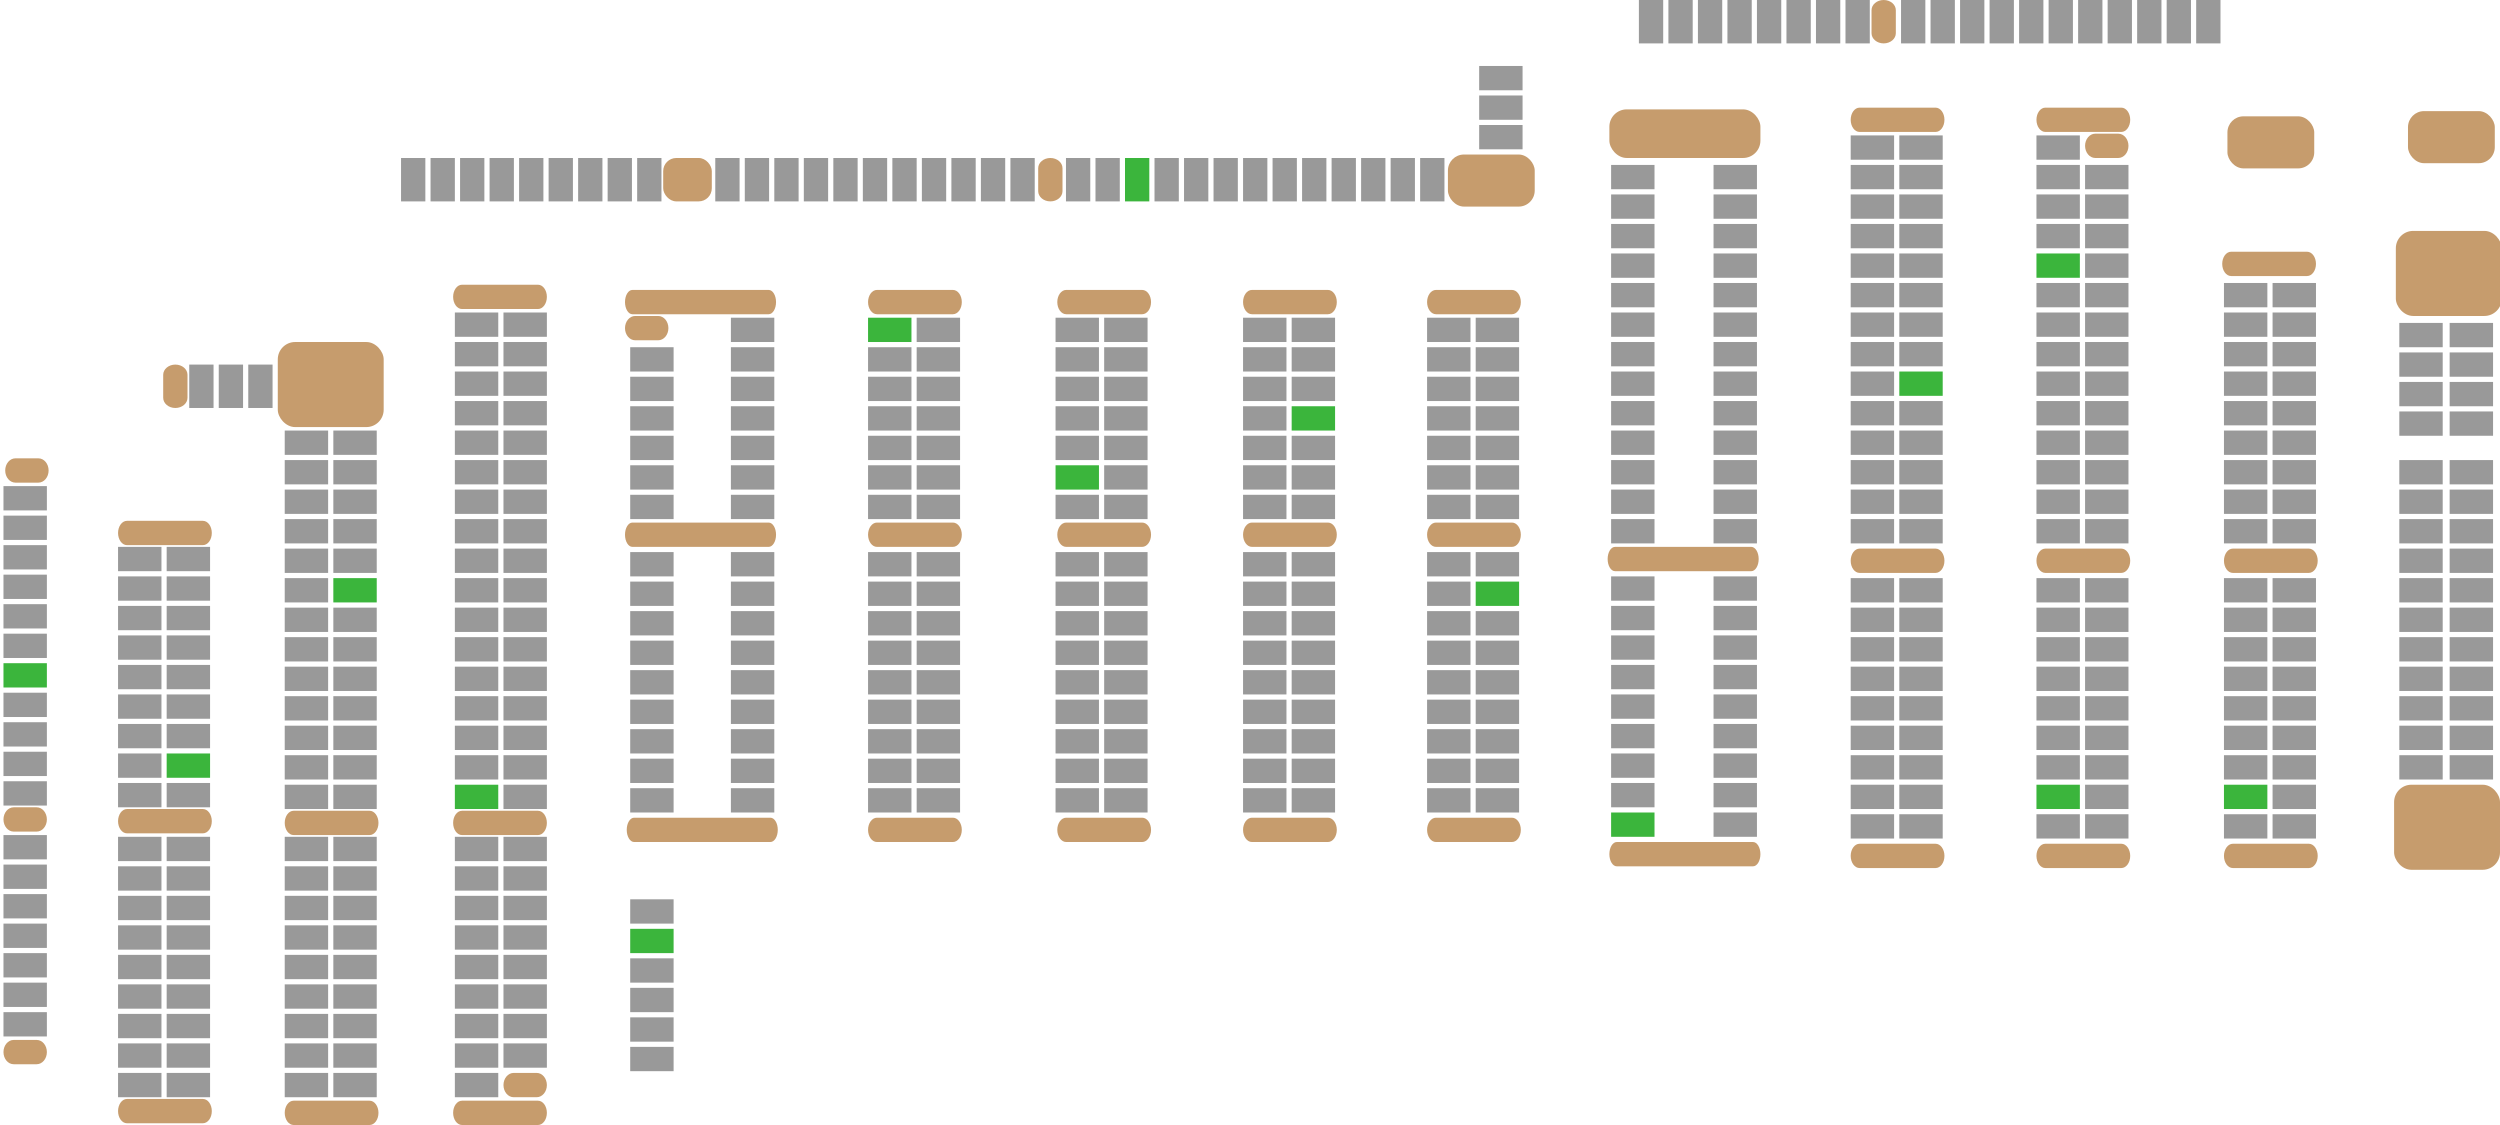 <svg xmlns="http://www.w3.org/2000/svg" xmlns:xlink="http://www.w3.org/1999/xlink" width="1440" height="648" viewBox="0 0 1440 648">
  <defs>
    <style>

      .cls-2:nth-child(40n){
          fill: #3bb53c;
      }

      .cls-2{
        fill: #999999;
      }

      .cls-3{
        fill-rule: evenodd;
      }
      .cls-1, .cls-3 {
        fill: #c69c6d;
      }


    </style>
  </defs>
  <rect id="Rounded_Rectangle_1" data-name="Rounded Rectangle 1" class="cls-1" x="1379" y="452" width="61" height="49" rx="10" ry="10"/>
  <rect id="Rounded_Rectangle_1_copy" data-name="Rounded Rectangle 1 copy" class="cls-1" x="1380" y="133" width="61" height="49" rx="10" ry="10"/>
  <rect id="Rounded_Rectangle_4_copy" data-name="Rounded Rectangle 4 copy" class="cls-1" x="1387" y="64" width="50" height="30" rx="9.259" ry="9.259"/>
  <rect id="Rounded_Rectangle_4_copy_2" data-name="Rounded Rectangle 4 copy 2" class="cls-1" x="834" y="89" width="50" height="30" rx="9.259" ry="9.259"/>
  <rect id="Rectangle_2_copy_9" data-name="Rectangle 2 copy 9" class="cls-2" x="1382" y="435" width="25" height="14"/>
  <rect id="Rectangle_2_copy_10" data-name="Rectangle 2 copy 10" class="cls-2" x="1382" y="401" width="25" height="14"/>
  <rect id="Rectangle_2_copy_11" data-name="Rectangle 2 copy 11" class="cls-2" x="1382" y="418" width="25" height="14"/>
  <rect id="Rectangle_2_copy_12" data-name="Rectangle 2 copy 12" class="cls-2" x="1382" y="384" width="25" height="14"/>
  <rect id="Rectangle_2_copy_13" data-name="Rectangle 2 copy 13" class="cls-2" x="1382" y="367" width="25" height="14"/>
  <rect id="Rectangle_2_copy_14" data-name="Rectangle 2 copy 14" class="cls-2" x="1382" y="350" width="25" height="14"/>
  <rect id="Rectangle_2_copy_15" data-name="Rectangle 2 copy 15" class="cls-2" x="1382" y="333" width="25" height="14"/>
  <rect id="Rectangle_2_copy_16" data-name="Rectangle 2 copy 16" class="cls-2" x="1382" y="316" width="25" height="14"/>
  <rect id="Rectangle_2_copy_17" data-name="Rectangle 2 copy 17" class="cls-2" x="1382" y="299" width="25" height="14"/>
  <rect id="Rectangle_2_copy_18" data-name="Rectangle 2 copy 18" class="cls-2" x="1382" y="282" width="25" height="14"/>
  <rect id="Rectangle_2_copy_19" data-name="Rectangle 2 copy 19" class="cls-2" x="1382" y="265" width="25" height="14"/>
  <rect id="Rectangle_2_copy_20" data-name="Rectangle 2 copy 20" class="cls-2" x="1382" y="237" width="25" height="14"/>
  <rect id="Rectangle_2_copy_21" data-name="Rectangle 2 copy 21" class="cls-2" x="1382" y="220" width="25" height="14"/>
  <rect id="Rectangle_2_copy_22" data-name="Rectangle 2 copy 22" class="cls-2" x="1382" y="203" width="25" height="14"/>
  <rect id="Rectangle_2_copy_23" data-name="Rectangle 2 copy 23" class="cls-2" x="1382" y="186" width="25" height="14"/>
  <rect id="Rectangle_2_copy_24" data-name="Rectangle 2 copy 24" class="cls-2" x="1411" y="435" width="25" height="14"/>
  <rect id="Rectangle_2_copy_25" data-name="Rectangle 2 copy 25" class="cls-2" x="1411" y="401" width="25" height="14"/>
  <rect id="Rectangle_2_copy_26" data-name="Rectangle 2 copy 26" class="cls-2" x="1411" y="418" width="25" height="14"/>
  <rect id="Rectangle_2_copy_27" data-name="Rectangle 2 copy 27" class="cls-2" x="1411" y="384" width="25" height="14"/>
  <rect id="Rectangle_2_copy_28" data-name="Rectangle 2 copy 28" class="cls-2" x="1411" y="367" width="25" height="14"/>
  <rect id="Rectangle_2_copy_29" data-name="Rectangle 2 copy 29" class="cls-2" x="1411" y="350" width="25" height="14"/>
  <rect id="Rectangle_2_copy_30" data-name="Rectangle 2 copy 30" class="cls-2" x="1411" y="333" width="25" height="14"/>
  <rect id="Rectangle_2_copy_31" data-name="Rectangle 2 copy 31" class="cls-2" x="1411" y="316" width="25" height="14"/>
  <rect id="Rectangle_2_copy_32" data-name="Rectangle 2 copy 32" class="cls-2" x="1411" y="299" width="25" height="14"/>
  <rect id="Rectangle_2_copy_33" data-name="Rectangle 2 copy 33" class="cls-2" x="1411" y="282" width="25" height="14"/>
  <rect id="Rectangle_2_copy_34" data-name="Rectangle 2 copy 34" class="cls-2" x="1411" y="265" width="25" height="14"/>
  <rect id="Rectangle_2_copy_35" data-name="Rectangle 2 copy 35" class="cls-2" x="1411" y="237" width="25" height="14"/>
  <rect id="Rectangle_2_copy_36" data-name="Rectangle 2 copy 36" class="cls-2" x="1411" y="220" width="25" height="14"/>
  <rect id="Rectangle_2_copy_37" data-name="Rectangle 2 copy 37" class="cls-2" x="1411" y="203" width="25" height="14"/>
  <rect id="Rectangle_2_copy_38" data-name="Rectangle 2 copy 38" class="cls-2" x="1411" y="186" width="25" height="14"/>
  <path id="Rounded_Rectangle_2" data-name="Rounded Rectangle 2" class="cls-3" d="M1286.12,486h43.76c2.83,0,5.12,3.134,5.12,7s-2.29,7-5.12,7h-43.76c-2.83,0-5.12-3.134-5.12-7S1283.29,486,1286.12,486Z"/>
  <path id="Rounded_Rectangle_2_copy" data-name="Rounded Rectangle 2 copy" class="cls-3" d="M1286.12,316h43.76c2.83,0,5.12,3.134,5.12,7s-2.29,7-5.12,7h-43.76c-2.83,0-5.12-3.134-5.12-7S1283.29,316,1286.12,316Z"/>
  <path id="Rounded_Rectangle_2_copy_2" data-name="Rounded Rectangle 2 copy 2" class="cls-3" d="M1285.12,145h43.76c2.83,0,5.12,3.134,5.12,7s-2.29,7-5.12,7h-43.76c-2.83,0-5.12-3.134-5.12-7S1282.29,145,1285.12,145Z"/>
  <rect id="Rounded_Rectangle_4" data-name="Rounded Rectangle 4" class="cls-1" x="1283" y="67" width="50" height="30" rx="9.259" ry="9.259"/>
  <rect class="cls-2" x="1281" y="452" width="25" height="14"/>
  <rect id="Rectangle_2_copy_8" data-name="Rectangle 2 copy 8" class="cls-2" x="1281" y="469" width="25" height="14"/>
  <rect id="Rectangle_2_copy" data-name="Rectangle 2 copy" class="cls-2" x="1281" y="435" width="25" height="14"/>
  <rect id="Rectangle_2_copy_2" data-name="Rectangle 2 copy 2" class="cls-2" x="1281" y="418" width="25" height="14"/>
  <rect id="Rectangle_2_copy_3" data-name="Rectangle 2 copy 3" class="cls-2" x="1281" y="401" width="25" height="14"/>
  <rect id="Rectangle_2_copy_4" data-name="Rectangle 2 copy 4" class="cls-2" x="1281" y="384" width="25" height="14"/>
  <rect id="Rectangle_2_copy_5" data-name="Rectangle 2 copy 5" class="cls-2" x="1281" y="367" width="25" height="14"/>
  <rect id="Rectangle_2_copy_6" data-name="Rectangle 2 copy 6" class="cls-2" x="1281" y="350" width="25" height="14"/>
  <rect id="Rectangle_2_copy_7" data-name="Rectangle 2 copy 7" class="cls-2" x="1281" y="333" width="25" height="14"/>
  <rect id="Rectangle_2_copy_39" data-name="Rectangle 2 copy 39" class="cls-2" x="1309" y="452" width="25" height="14"/>
  <rect id="Rectangle_2_copy_40" data-name="Rectangle 2 copy 40" class="cls-2" x="1309" y="469" width="25" height="14"/>
  <rect id="Rectangle_2_copy_41" data-name="Rectangle 2 copy 41" class="cls-2" x="1309" y="435" width="25" height="14"/>
  <rect id="Rectangle_2_copy_42" data-name="Rectangle 2 copy 42" class="cls-2" x="1309" y="418" width="25" height="14"/>
  <rect id="Rectangle_2_copy_43" data-name="Rectangle 2 copy 43" class="cls-2" x="1309" y="401" width="25" height="14"/>
  <rect id="Rectangle_2_copy_44" data-name="Rectangle 2 copy 44" class="cls-2" x="1309" y="384" width="25" height="14"/>
  <rect id="Rectangle_2_copy_45" data-name="Rectangle 2 copy 45" class="cls-2" x="1309" y="367" width="25" height="14"/>
  <rect id="Rectangle_2_copy_46" data-name="Rectangle 2 copy 46" class="cls-2" x="1309" y="350" width="25" height="14"/>
  <rect id="Rectangle_2_copy_47" data-name="Rectangle 2 copy 47" class="cls-2" x="1309" y="333" width="25" height="14"/>
  <rect id="Rectangle_2_copy_48" data-name="Rectangle 2 copy 48" class="cls-2" x="1281" y="282" width="25" height="14"/>
  <rect id="Rectangle_2_copy_49" data-name="Rectangle 2 copy 49" class="cls-2" x="1281" y="299" width="25" height="14"/>
  <rect id="Rectangle_2_copy_50" data-name="Rectangle 2 copy 50" class="cls-2" x="1281" y="265" width="25" height="14"/>
  <rect id="Rectangle_2_copy_51" data-name="Rectangle 2 copy 51" class="cls-2" x="1281" y="248" width="25" height="14"/>
  <rect id="Rectangle_2_copy_52" data-name="Rectangle 2 copy 52" class="cls-2" x="1281" y="231" width="25" height="14"/>
  <rect id="Rectangle_2_copy_53" data-name="Rectangle 2 copy 53" class="cls-2" x="1281" y="214" width="25" height="14"/>
  <rect id="Rectangle_2_copy_54" data-name="Rectangle 2 copy 54" class="cls-2" x="1281" y="197" width="25" height="14"/>
  <rect id="Rectangle_2_copy_55" data-name="Rectangle 2 copy 55" class="cls-2" x="1281" y="180" width="25" height="14"/>
  <rect id="Rectangle_2_copy_56" data-name="Rectangle 2 copy 56" class="cls-2" x="1281" y="163" width="25" height="14"/>
  <rect id="Rectangle_2_copy_57" data-name="Rectangle 2 copy 57" class="cls-2" x="1309" y="282" width="25" height="14"/>
  <rect id="Rectangle_2_copy_58" data-name="Rectangle 2 copy 58" class="cls-2" x="1309" y="299" width="25" height="14"/>
  <rect id="Rectangle_2_copy_59" data-name="Rectangle 2 copy 59" class="cls-2" x="1309" y="265" width="25" height="14"/>
  <rect id="Rectangle_2_copy_60" data-name="Rectangle 2 copy 60" class="cls-2" x="1309" y="248" width="25" height="14"/>
  <rect id="Rectangle_2_copy_61" data-name="Rectangle 2 copy 61" class="cls-2" x="1309" y="231" width="25" height="14"/>
  <rect id="Rectangle_2_copy_62" data-name="Rectangle 2 copy 62" class="cls-2" x="1309" y="214" width="25" height="14"/>
  <rect id="Rectangle_2_copy_63" data-name="Rectangle 2 copy 63" class="cls-2" x="1309" y="197" width="25" height="14"/>
  <rect id="Rectangle_2_copy_64" data-name="Rectangle 2 copy 64" class="cls-2" x="1309" y="180" width="25" height="14"/>
  <rect id="Rectangle_2_copy_65" data-name="Rectangle 2 copy 65" class="cls-2" x="1309" y="163" width="25" height="14"/>
  <path id="Rounded_Rectangle_2_copy_3" data-name="Rounded Rectangle 2 copy 3" class="cls-3" d="M1178.12,486h43.76c2.83,0,5.12,3.134,5.12,7s-2.29,7-5.12,7h-43.76c-2.83,0-5.12-3.134-5.12-7S1175.29,486,1178.12,486Z"/>
  <path id="Rounded_Rectangle_2_copy_4" data-name="Rounded Rectangle 2 copy 4" class="cls-3" d="M1178.12,316h43.76c2.83,0,5.12,3.134,5.12,7s-2.29,7-5.12,7h-43.76c-2.83,0-5.12-3.134-5.12-7S1175.29,316,1178.12,316Z"/>
  <path id="Rounded_Rectangle_2_copy_5" data-name="Rounded Rectangle 2 copy 5" class="cls-3" d="M1178.12,62h43.76c2.83,0,5.12,3.134,5.12,7s-2.29,7-5.12,7h-43.76c-2.83,0-5.12-3.134-5.12-7S1175.29,62,1178.12,62Z"/>
  <path id="Rounded_Rectangle_3" data-name="Rounded Rectangle 3" class="cls-3" d="M1206.88,77h13.24c3.25,0,5.88,3.134,5.88,7s-2.63,7-5.88,7h-13.24c-3.25,0-5.88-3.134-5.88-7S1203.63,77,1206.88,77Z"/>
  <rect id="Rectangle_2_copy_66" data-name="Rectangle 2 copy 66" class="cls-2" x="1173" y="452" width="25" height="14"/>
  <rect id="Rectangle_2_copy_67" data-name="Rectangle 2 copy 67" class="cls-2" x="1173" y="469" width="25" height="14"/>
  <rect id="Rectangle_2_copy_68" data-name="Rectangle 2 copy 68" class="cls-2" x="1173" y="435" width="25" height="14"/>
  <rect id="Rectangle_2_copy_69" data-name="Rectangle 2 copy 69" class="cls-2" x="1173" y="418" width="25" height="14"/>
  <rect id="Rectangle_2_copy_70" data-name="Rectangle 2 copy 70" class="cls-2" x="1173" y="401" width="25" height="14"/>
  <rect id="Rectangle_2_copy_71" data-name="Rectangle 2 copy 71" class="cls-2" x="1173" y="384" width="25" height="14"/>
  <rect id="Rectangle_2_copy_72" data-name="Rectangle 2 copy 72" class="cls-2" x="1173" y="367" width="25" height="14"/>
  <rect id="Rectangle_2_copy_73" data-name="Rectangle 2 copy 73" class="cls-2" x="1173" y="350" width="25" height="14"/>
  <rect id="Rectangle_2_copy_74" data-name="Rectangle 2 copy 74" class="cls-2" x="1173" y="333" width="25" height="14"/>
  <rect id="Rectangle_2_copy_75" data-name="Rectangle 2 copy 75" class="cls-2" x="1201" y="452" width="25" height="14"/>
  <rect id="Rectangle_2_copy_76" data-name="Rectangle 2 copy 76" class="cls-2" x="1201" y="469" width="25" height="14"/>
  <rect id="Rectangle_2_copy_77" data-name="Rectangle 2 copy 77" class="cls-2" x="1201" y="435" width="25" height="14"/>
  <rect id="Rectangle_2_copy_78" data-name="Rectangle 2 copy 78" class="cls-2" x="1201" y="418" width="25" height="14"/>
  <rect id="Rectangle_2_copy_79" data-name="Rectangle 2 copy 79" class="cls-2" x="1201" y="401" width="25" height="14"/>
  <rect id="Rectangle_2_copy_80" data-name="Rectangle 2 copy 80" class="cls-2" x="1201" y="384" width="25" height="14"/>
  <rect id="Rectangle_2_copy_81" data-name="Rectangle 2 copy 81" class="cls-2" x="1201" y="367" width="25" height="14"/>
  <rect id="Rectangle_2_copy_82" data-name="Rectangle 2 copy 82" class="cls-2" x="1201" y="350" width="25" height="14"/>
  <rect id="Rectangle_2_copy_83" data-name="Rectangle 2 copy 83" class="cls-2" x="1201" y="333" width="25" height="14"/>
  <rect id="Rectangle_2_copy_84" data-name="Rectangle 2 copy 84" class="cls-2" x="1173" y="282" width="25" height="14"/>
  <rect id="Rectangle_2_copy_85" data-name="Rectangle 2 copy 85" class="cls-2" x="1173" y="299" width="25" height="14"/>
  <rect id="Rectangle_2_copy_86" data-name="Rectangle 2 copy 86" class="cls-2" x="1173" y="265" width="25" height="14"/>
  <rect id="Rectangle_2_copy_87" data-name="Rectangle 2 copy 87" class="cls-2" x="1173" y="248" width="25" height="14"/>
  <rect id="Rectangle_2_copy_88" data-name="Rectangle 2 copy 88" class="cls-2" x="1173" y="231" width="25" height="14"/>
  <rect id="Rectangle_2_copy_89" data-name="Rectangle 2 copy 89" class="cls-2" x="1173" y="214" width="25" height="14"/>
  <rect id="Rectangle_2_copy_90" data-name="Rectangle 2 copy 90" class="cls-2" x="1173" y="197" width="25" height="14"/>
  <rect id="Rectangle_2_copy_91" data-name="Rectangle 2 copy 91" class="cls-2" x="1173" y="180" width="25" height="14"/>
  <rect id="Rectangle_2_copy_92" data-name="Rectangle 2 copy 92" class="cls-2" x="1173" y="163" width="25" height="14"/>
  <rect id="Rectangle_2_copy_93" data-name="Rectangle 2 copy 93" class="cls-2" x="1201" y="282" width="25" height="14"/>
  <rect id="Rectangle_2_copy_94" data-name="Rectangle 2 copy 94" class="cls-2" x="1201" y="299" width="25" height="14"/>
  <rect id="Rectangle_2_copy_95" data-name="Rectangle 2 copy 95" class="cls-2" x="1201" y="265" width="25" height="14"/>
  <rect id="Rectangle_2_copy_96" data-name="Rectangle 2 copy 96" class="cls-2" x="1201" y="248" width="25" height="14"/>
  <rect id="Rectangle_2_copy_97" data-name="Rectangle 2 copy 97" class="cls-2" x="1201" y="231" width="25" height="14"/>
  <rect id="Rectangle_2_copy_98" data-name="Rectangle 2 copy 98" class="cls-2" x="1201" y="214" width="25" height="14"/>
  <rect id="Rectangle_2_copy_99" data-name="Rectangle 2 copy 99" class="cls-2" x="1201" y="197" width="25" height="14"/>
  <rect id="Rectangle_2_copy_100" data-name="Rectangle 2 copy 100" class="cls-2" x="1201" y="180" width="25" height="14"/>
  <rect id="Rectangle_2_copy_101" data-name="Rectangle 2 copy 101" class="cls-2" x="1201" y="163" width="25" height="14"/>
  <rect id="Rectangle_2_copy_102" data-name="Rectangle 2 copy 102" class="cls-2" x="1201" y="146" width="25" height="14"/>
  <rect id="Rectangle_2_copy_103" data-name="Rectangle 2 copy 103" class="cls-2" x="1201" y="129" width="25" height="14"/>
  <rect id="Rectangle_2_copy_104" data-name="Rectangle 2 copy 104" class="cls-2" x="1201" y="112" width="25" height="14"/>
  <rect id="Rectangle_2_copy_105" data-name="Rectangle 2 copy 105" class="cls-2" x="1201" y="95" width="25" height="14"/>
  <rect id="Rectangle_2_copy_106" data-name="Rectangle 2 copy 106" class="cls-2" x="1173" y="146" width="25" height="14"/>
  <rect id="Rectangle_2_copy_107" data-name="Rectangle 2 copy 107" class="cls-2" x="1173" y="129" width="25" height="14"/>
  <rect id="Rectangle_2_copy_108" data-name="Rectangle 2 copy 108" class="cls-2" x="1173" y="112" width="25" height="14"/>
  <rect id="Rectangle_2_copy_109" data-name="Rectangle 2 copy 109" class="cls-2" x="1173" y="95" width="25" height="14"/>
  <rect id="Rectangle_2_copy_110" data-name="Rectangle 2 copy 110" class="cls-2" x="1173" y="78" width="25" height="14"/>
  <path id="Rounded_Rectangle_2_copy_6" data-name="Rounded Rectangle 2 copy 6" class="cls-3" d="M1071.12,486h43.76c2.83,0,5.12,3.134,5.12,7s-2.29,7-5.12,7h-43.76c-2.83,0-5.12-3.134-5.12-7S1068.29,486,1071.12,486Z"/>
  <path id="Rounded_Rectangle_2_copy_7" data-name="Rounded Rectangle 2 copy 7" class="cls-3" d="M1071.12,316h43.76c2.83,0,5.12,3.134,5.12,7s-2.29,7-5.12,7h-43.76c-2.83,0-5.12-3.134-5.12-7S1068.29,316,1071.12,316Z"/>
  <path id="Rounded_Rectangle_2_copy_8" data-name="Rounded Rectangle 2 copy 8" class="cls-3" d="M1071.12,62h43.76c2.83,0,5.12,3.134,5.12,7s-2.29,7-5.12,7h-43.76c-2.83,0-5.12-3.134-5.12-7S1068.29,62,1071.12,62Z"/>
  <rect id="Rectangle_2_copy_111" data-name="Rectangle 2 copy 111" class="cls-2" x="1066" y="452" width="25" height="14"/>
  <rect id="Rectangle_2_copy_112" data-name="Rectangle 2 copy 112" class="cls-2" x="1066" y="469" width="25" height="14"/>
  <rect id="Rectangle_2_copy_113" data-name="Rectangle 2 copy 113" class="cls-2" x="1066" y="435" width="25" height="14"/>
  <rect id="Rectangle_2_copy_114" data-name="Rectangle 2 copy 114" class="cls-2" x="1066" y="418" width="25" height="14"/>
  <rect id="Rectangle_2_copy_115" data-name="Rectangle 2 copy 115" class="cls-2" x="1066" y="401" width="25" height="14"/>
  <rect id="Rectangle_2_copy_116" data-name="Rectangle 2 copy 116" class="cls-2" x="1066" y="384" width="25" height="14"/>
  <rect id="Rectangle_2_copy_117" data-name="Rectangle 2 copy 117" class="cls-2" x="1066" y="367" width="25" height="14"/>
  <rect id="Rectangle_2_copy_118" data-name="Rectangle 2 copy 118" class="cls-2" x="1066" y="350" width="25" height="14"/>
  <rect id="Rectangle_2_copy_119" data-name="Rectangle 2 copy 119" class="cls-2" x="1066" y="333" width="25" height="14"/>
  <rect id="Rectangle_2_copy_120" data-name="Rectangle 2 copy 120" class="cls-2" x="1094" y="452" width="25" height="14"/>
  <rect id="Rectangle_2_copy_121" data-name="Rectangle 2 copy 121" class="cls-2" x="1094" y="469" width="25" height="14"/>
  <rect id="Rectangle_2_copy_122" data-name="Rectangle 2 copy 122" class="cls-2" x="1094" y="435" width="25" height="14"/>
  <rect id="Rectangle_2_copy_123" data-name="Rectangle 2 copy 123" class="cls-2" x="1094" y="418" width="25" height="14"/>
  <rect id="Rectangle_2_copy_124" data-name="Rectangle 2 copy 124" class="cls-2" x="1094" y="401" width="25" height="14"/>
  <rect id="Rectangle_2_copy_125" data-name="Rectangle 2 copy 125" class="cls-2" x="1094" y="384" width="25" height="14"/>
  <rect id="Rectangle_2_copy_126" data-name="Rectangle 2 copy 126" class="cls-2" x="1094" y="367" width="25" height="14"/>
  <rect id="Rectangle_2_copy_127" data-name="Rectangle 2 copy 127" class="cls-2" x="1094" y="350" width="25" height="14"/>
  <rect id="Rectangle_2_copy_128" data-name="Rectangle 2 copy 128" class="cls-2" x="1094" y="333" width="25" height="14"/>
  <rect id="Rectangle_2_copy_129" data-name="Rectangle 2 copy 129" class="cls-2" x="1066" y="282" width="25" height="14"/>
  <rect id="Rectangle_2_copy_130" data-name="Rectangle 2 copy 130" class="cls-2" x="1066" y="299" width="25" height="14"/>
  <rect id="Rectangle_2_copy_131" data-name="Rectangle 2 copy 131" class="cls-2" x="1066" y="265" width="25" height="14"/>
  <rect id="Rectangle_2_copy_132" data-name="Rectangle 2 copy 132" class="cls-2" x="1066" y="248" width="25" height="14"/>
  <rect id="Rectangle_2_copy_133" data-name="Rectangle 2 copy 133" class="cls-2" x="1066" y="231" width="25" height="14"/>
  <rect id="Rectangle_2_copy_134" data-name="Rectangle 2 copy 134" class="cls-2" x="1066" y="214" width="25" height="14"/>
  <rect id="Rectangle_2_copy_135" data-name="Rectangle 2 copy 135" class="cls-2" x="1066" y="197" width="25" height="14"/>
  <rect id="Rectangle_2_copy_136" data-name="Rectangle 2 copy 136" class="cls-2" x="1066" y="180" width="25" height="14"/>
  <rect id="Rectangle_2_copy_137" data-name="Rectangle 2 copy 137" class="cls-2" x="1066" y="163" width="25" height="14"/>
  <rect id="Rectangle_2_copy_138" data-name="Rectangle 2 copy 138" class="cls-2" x="1094" y="282" width="25" height="14"/>
  <rect id="Rectangle_2_copy_139" data-name="Rectangle 2 copy 139" class="cls-2" x="1094" y="299" width="25" height="14"/>
  <rect id="Rectangle_2_copy_140" data-name="Rectangle 2 copy 140" class="cls-2" x="1094" y="265" width="25" height="14"/>
  <rect id="Rectangle_2_copy_141" data-name="Rectangle 2 copy 141" class="cls-2" x="1094" y="248" width="25" height="14"/>
  <rect id="Rectangle_2_copy_142" data-name="Rectangle 2 copy 142" class="cls-2" x="1094" y="231" width="25" height="14"/>
  <rect id="Rectangle_2_copy_143" data-name="Rectangle 2 copy 143" class="cls-2" x="1094" y="214" width="25" height="14"/>
  <rect id="Rectangle_2_copy_144" data-name="Rectangle 2 copy 144" class="cls-2" x="1094" y="197" width="25" height="14"/>
  <rect id="Rectangle_2_copy_145" data-name="Rectangle 2 copy 145" class="cls-2" x="1094" y="180" width="25" height="14"/>
  <rect id="Rectangle_2_copy_146" data-name="Rectangle 2 copy 146" class="cls-2" x="1094" y="163" width="25" height="14"/>
  <rect id="Rectangle_2_copy_147" data-name="Rectangle 2 copy 147" class="cls-2" x="1094" y="146" width="25" height="14"/>
  <rect id="Rectangle_2_copy_148" data-name="Rectangle 2 copy 148" class="cls-2" x="1094" y="129" width="25" height="14"/>
  <rect id="Rectangle_2_copy_149" data-name="Rectangle 2 copy 149" class="cls-2" x="1094" y="112" width="25" height="14"/>
  <rect id="Rectangle_2_copy_150" data-name="Rectangle 2 copy 150" class="cls-2" x="1094" y="95" width="25" height="14"/>
  <rect id="Rectangle_2_copy_151" data-name="Rectangle 2 copy 151" class="cls-2" x="1066" y="146" width="25" height="14"/>
  <rect id="Rectangle_2_copy_152" data-name="Rectangle 2 copy 152" class="cls-2" x="1066" y="129" width="25" height="14"/>
  <rect id="Rectangle_2_copy_153" data-name="Rectangle 2 copy 153" class="cls-2" x="1066" y="112" width="25" height="14"/>
  <rect id="Rectangle_2_copy_154" data-name="Rectangle 2 copy 154" class="cls-2" x="1066" y="95" width="25" height="14"/>
  <rect id="Rectangle_2_copy_155" data-name="Rectangle 2 copy 155" class="cls-2" x="1066" y="78" width="25" height="14"/>
  <rect id="Rectangle_2_copy_156" data-name="Rectangle 2 copy 156" class="cls-2" x="1094" y="78"  width="25" height="14"/>
  <rect id="Rounded_Rectangle_5" data-name="Rounded Rectangle 5" class="cls-1" x="927" y="63" width="87" height="28" rx="10" ry="10"/>
  <path id="Rounded_Rectangle_6" data-name="Rounded Rectangle 6" class="cls-3" d="M930.255,315h78.485c2.35,0,4.26,3.134,4.26,7s-1.91,7-4.26,7H930.255c-2.35,0-4.255-3.134-4.255-7S927.905,315,930.255,315Z"/>
  <path id="Rounded_Rectangle_6_copy" data-name="Rounded Rectangle 6 copy" class="cls-3" d="M931.255,485h78.485c2.35,0,4.26,3.134,4.26,7s-1.91,7-4.26,7H931.255c-2.35,0-4.255-3.134-4.255-7S928.905,485,931.255,485Z"/>
  <rect id="Rectangle_2_copy_157" data-name="Rectangle 2 copy 157" class="cls-2" x="987" y="451" width="25" height="14"/>
  <rect id="Rectangle_2_copy_158" data-name="Rectangle 2 copy 158" class="cls-2" x="987" y="468" width="25" height="14"/>
  <rect id="Rectangle_2_copy_159" data-name="Rectangle 2 copy 159" class="cls-2" x="987" y="434" width="25" height="14"/>
  <rect id="Rectangle_2_copy_160" data-name="Rectangle 2 copy 160" class="cls-2" x="987" y="417" width="25" height="14"/>
  <rect id="Rectangle_2_copy_161" data-name="Rectangle 2 copy 161" class="cls-2" x="987" y="400" width="25" height="14"/>
  <rect id="Rectangle_2_copy_162" data-name="Rectangle 2 copy 162" class="cls-2" x="987" y="383" width="25" height="14"/>
  <rect id="Rectangle_2_copy_163" data-name="Rectangle 2 copy 163" class="cls-2" x="987" y="366" width="25" height="14"/>
  <rect id="Rectangle_2_copy_164" data-name="Rectangle 2 copy 164" class="cls-2" x="987" y="349" width="25" height="14"/>
  <rect id="Rectangle_2_copy_165" data-name="Rectangle 2 copy 165" class="cls-2" x="987" y="332" width="25" height="14"/>
  <rect id="Rectangle_2_copy_166" data-name="Rectangle 2 copy 166" class="cls-2" x="987" y="282" width="25" height="14"/>
  <rect id="Rectangle_2_copy_167" data-name="Rectangle 2 copy 167" class="cls-2" x="987" y="299" width="25" height="14"/>
  <rect id="Rectangle_2_copy_168" data-name="Rectangle 2 copy 168" class="cls-2" x="987" y="265" width="25" height="14"/>
  <rect id="Rectangle_2_copy_169" data-name="Rectangle 2 copy 169" class="cls-2" x="987" y="248" width="25" height="14"/>
  <rect id="Rectangle_2_copy_170" data-name="Rectangle 2 copy 170" class="cls-2" x="987" y="231" width="25" height="14"/>
  <rect id="Rectangle_2_copy_171" data-name="Rectangle 2 copy 171" class="cls-2" x="987" y="214" width="25" height="14"/>
  <rect id="Rectangle_2_copy_172" data-name="Rectangle 2 copy 172" class="cls-2" x="987" y="197" width="25" height="14"/>
  <rect id="Rectangle_2_copy_173" data-name="Rectangle 2 copy 173" class="cls-2" x="987" y="180" width="25" height="14"/>
  <rect id="Rectangle_2_copy_174" data-name="Rectangle 2 copy 174" class="cls-2" x="987" y="163" width="25" height="14"/>
  <rect id="Rectangle_2_copy_175" data-name="Rectangle 2 copy 175" class="cls-2" x="987" y="146" width="25" height="14"/>
  <rect id="Rectangle_2_copy_176" data-name="Rectangle 2 copy 176" class="cls-2" x="987" y="129" width="25" height="14"/>
  <rect id="Rectangle_2_copy_177" data-name="Rectangle 2 copy 177" class="cls-2" x="987" y="112" width="25" height="14"/>
  <rect id="Rectangle_2_copy_178" data-name="Rectangle 2 copy 178" class="cls-2" x="987" y="95" width="25" height="14"/>
  <rect id="Rectangle_2_copy_179" data-name="Rectangle 2 copy 179" class="cls-2" x="928" y="451" width="25" height="14"/>
  <rect id="Rectangle_2_copy_180" data-name="Rectangle 2 copy 180" class="cls-2" x="928" y="468" width="25" height="14"/>
  <rect id="Rectangle_2_copy_181" data-name="Rectangle 2 copy 181" class="cls-2" x="928" y="434" width="25" height="14"/>
  <rect id="Rectangle_2_copy_182" data-name="Rectangle 2 copy 182" class="cls-2" x="928" y="417" width="25" height="14"/>
  <rect id="Rectangle_2_copy_183" data-name="Rectangle 2 copy 183" class="cls-2" x="928" y="400" width="25" height="14"/>
  <rect id="Rectangle_2_copy_184" data-name="Rectangle 2 copy 184" class="cls-2" x="928" y="383" width="25" height="14"/>
  <rect id="Rectangle_2_copy_185" data-name="Rectangle 2 copy 185" class="cls-2" x="928" y="366" width="25" height="14"/>
  <rect id="Rectangle_2_copy_186" data-name="Rectangle 2 copy 186" class="cls-2" x="928" y="349" width="25" height="14"/>
  <rect id="Rectangle_2_copy_187" data-name="Rectangle 2 copy 187" class="cls-2" x="928" y="332" width="25" height="14"/>
  <rect id="Rectangle_2_copy_188" data-name="Rectangle 2 copy 188" class="cls-2" x="928" y="282" width="25" height="14"/>
  <rect id="Rectangle_2_copy_189" data-name="Rectangle 2 copy 189" class="cls-2" x="928" y="299" width="25" height="14"/>
  <rect id="Rectangle_2_copy_190" data-name="Rectangle 2 copy 190" class="cls-2" x="928" y="265" width="25" height="14"/>
  <rect id="Rectangle_2_copy_191" data-name="Rectangle 2 copy 191" class="cls-2" x="928" y="248" width="25" height="14"/>
  <rect id="Rectangle_2_copy_192" data-name="Rectangle 2 copy 192" class="cls-2" x="928" y="231" width="25" height="14"/>
  <rect id="Rectangle_2_copy_193" data-name="Rectangle 2 copy 193" class="cls-2" x="928" y="214" width="25" height="14"/>
  <rect id="Rectangle_2_copy_194" data-name="Rectangle 2 copy 194" class="cls-2" x="928" y="197" width="25" height="14"/>
  <rect id="Rectangle_2_copy_195" data-name="Rectangle 2 copy 195" class="cls-2" x="928" y="180" width="25" height="14"/>
  <rect id="Rectangle_2_copy_196" data-name="Rectangle 2 copy 196" class="cls-2" x="928" y="163" width="25" height="14"/>
  <rect id="Rectangle_2_copy_197" data-name="Rectangle 2 copy 197" class="cls-2" x="928" y="146" width="25" height="14"/>
  <rect id="Rectangle_2_copy_198" data-name="Rectangle 2 copy 198" class="cls-2" x="928" y="129" width="25" height="14"/>
  <rect id="Rectangle_2_copy_199" data-name="Rectangle 2 copy 199" class="cls-2" x="928" y="112" width="25" height="14"/>
  <rect id="Rectangle_2_copy_200" data-name="Rectangle 2 copy 200" class="cls-2" x="928" y="95" width="25" height="14"/>
  <path id="Rounded_Rectangle_2_copy_9" data-name="Rounded Rectangle 2 copy 9" class="cls-3" d="M827.121,471h43.758c2.828,0,5.121,3.134,5.121,7s-2.293,7-5.121,7H827.121c-2.828,0-5.121-3.134-5.121-7S824.293,471,827.121,471Z"/>
  <path id="Rounded_Rectangle_2_copy_10" data-name="Rounded Rectangle 2 copy 10" class="cls-3" d="M827.121,301h43.758c2.828,0,5.121,3.134,5.121,7s-2.293,7-5.121,7H827.121c-2.828,0-5.121-3.134-5.121-7S824.293,301,827.121,301Z"/>
  <path id="Rounded_Rectangle_2_copy_11" data-name="Rounded Rectangle 2 copy 11" class="cls-3" d="M827.121,167h43.758c2.828,0,5.121,3.134,5.121,7s-2.293,7-5.121,7H827.121c-2.828,0-5.121-3.134-5.121-7S824.293,167,827.121,167Z"/>
  <rect id="Rectangle_2_copy_201" data-name="Rectangle 2 copy 201" class="cls-2" x="822" y="437" width="25" height="14"/>
  <rect id="Rectangle_2_copy_202" data-name="Rectangle 2 copy 202" class="cls-2" x="822" y="454" width="25" height="14"/>
  <rect id="Rectangle_2_copy_203" data-name="Rectangle 2 copy 203" class="cls-2" x="822" y="420" width="25" height="14"/>
  <rect id="Rectangle_2_copy_204" data-name="Rectangle 2 copy 204" class="cls-2" x="822" y="403" width="25" height="14"/>
  <rect id="Rectangle_2_copy_205" data-name="Rectangle 2 copy 205" class="cls-2" x="822" y="386" width="25" height="14"/>
  <rect id="Rectangle_2_copy_206" data-name="Rectangle 2 copy 206" class="cls-2" x="822" y="369" width="25" height="14"/>
  <rect id="Rectangle_2_copy_207" data-name="Rectangle 2 copy 207" class="cls-2" x="822" y="352" width="25" height="14"/>
  <rect id="Rectangle_2_copy_208" data-name="Rectangle 2 copy 208" class="cls-2" x="822" y="335" width="25" height="14"/>
  <rect id="Rectangle_2_copy_209" data-name="Rectangle 2 copy 209" class="cls-2" x="822" y="318" width="25" height="14"/>
  <rect id="Rectangle_2_copy_210" data-name="Rectangle 2 copy 210" class="cls-2" x="850" y="437" width="25" height="14"/>
  <rect id="Rectangle_2_copy_211" data-name="Rectangle 2 copy 211" class="cls-2" x="850" y="454" width="25" height="14"/>
  <rect id="Rectangle_2_copy_212" data-name="Rectangle 2 copy 212" class="cls-2" x="850" y="420" width="25" height="14"/>
  <rect id="Rectangle_2_copy_213" data-name="Rectangle 2 copy 213" class="cls-2" x="850" y="403" width="25" height="14"/>
  <rect id="Rectangle_2_copy_214" data-name="Rectangle 2 copy 214" class="cls-2" x="850" y="386" width="25" height="14"/>
  <rect id="Rectangle_2_copy_215" data-name="Rectangle 2 copy 215" class="cls-2" x="850" y="369" width="25" height="14"/>
  <rect id="Rectangle_2_copy_216" data-name="Rectangle 2 copy 216" class="cls-2" x="850" y="352" width="25" height="14"/>
  <rect id="Rectangle_2_copy_217" data-name="Rectangle 2 copy 217" class="cls-2" x="850" y="335" width="25" height="14"/>
  <rect id="Rectangle_2_copy_218" data-name="Rectangle 2 copy 218" class="cls-2" x="850" y="318" width="25" height="14"/>
  <rect id="Rectangle_2_copy_219" data-name="Rectangle 2 copy 219" class="cls-2" x="850" y="285" width="25" height="14"/>
  <rect id="Rectangle_2_copy_220" data-name="Rectangle 2 copy 220" class="cls-2" x="850" y="268" width="25" height="14"/>
  <rect id="Rectangle_2_copy_221" data-name="Rectangle 2 copy 221" class="cls-2" x="850" y="251" width="25" height="14"/>
  <rect id="Rectangle_2_copy_222" data-name="Rectangle 2 copy 222" class="cls-2" x="850" y="234" width="25" height="14"/>
  <rect id="Rectangle_2_copy_223" data-name="Rectangle 2 copy 223" class="cls-2" x="850" y="217" width="25" height="14"/>
  <rect id="Rectangle_2_copy_224" data-name="Rectangle 2 copy 224" class="cls-2" x="850" y="200" width="25" height="14"/>
  <rect id="Rectangle_2_copy_225" data-name="Rectangle 2 copy 225" class="cls-2" x="850" y="183" width="25" height="14"/>
  <rect id="Rectangle_2_copy_226" data-name="Rectangle 2 copy 226" class="cls-2" x="822" y="285" width="25" height="14"/>
  <rect id="Rectangle_2_copy_227" data-name="Rectangle 2 copy 227" class="cls-2" x="822" y="268" width="25" height="14"/>
  <rect id="Rectangle_2_copy_228" data-name="Rectangle 2 copy 228" class="cls-2" x="822" y="251" width="25" height="14"/>
  <rect id="Rectangle_2_copy_229" data-name="Rectangle 2 copy 229" class="cls-2" x="822" y="234" width="25" height="14"/>
  <rect id="Rectangle_2_copy_230" data-name="Rectangle 2 copy 230" class="cls-2" x="822" y="217" width="25" height="14"/>
  <rect id="Rectangle_2_copy_231" data-name="Rectangle 2 copy 231" class="cls-2" x="822" y="200" width="25" height="14"/>
  <rect id="Rectangle_2_copy_232" data-name="Rectangle 2 copy 232" class="cls-2" x="822" y="183" width="25" height="14"/>
  <path id="Rounded_Rectangle_2_copy_12" data-name="Rounded Rectangle 2 copy 12" class="cls-3" d="M721.121,471h43.758c2.828,0,5.121,3.134,5.121,7s-2.293,7-5.121,7H721.121c-2.828,0-5.121-3.134-5.121-7S718.293,471,721.121,471Z"/>
  <path id="Rounded_Rectangle_2_copy_13" data-name="Rounded Rectangle 2 copy 13" class="cls-3" d="M721.121,301h43.758c2.828,0,5.121,3.134,5.121,7s-2.293,7-5.121,7H721.121c-2.828,0-5.121-3.134-5.121-7S718.293,301,721.121,301Z"/>
  <path id="Rounded_Rectangle_2_copy_14" data-name="Rounded Rectangle 2 copy 14" class="cls-3" d="M721.121,167h43.758c2.828,0,5.121,3.134,5.121,7s-2.293,7-5.121,7H721.121c-2.828,0-5.121-3.134-5.121-7S718.293,167,721.121,167Z"/>
  <rect id="Rectangle_2_copy_233" data-name="Rectangle 2 copy 233" class="cls-2" x="716" y="437" width="25" height="14"/>
  <rect id="Rectangle_2_copy_234" data-name="Rectangle 2 copy 234" class="cls-2" x="716" y="454" width="25" height="14"/>
  <rect id="Rectangle_2_copy_235" data-name="Rectangle 2 copy 235" class="cls-2" x="716" y="420" width="25" height="14"/>
  <rect id="Rectangle_2_copy_236" data-name="Rectangle 2 copy 236" class="cls-2" x="716" y="403" width="25" height="14"/>
  <rect id="Rectangle_2_copy_237" data-name="Rectangle 2 copy 237" class="cls-2" x="716" y="386" width="25" height="14"/>
  <rect id="Rectangle_2_copy_238" data-name="Rectangle 2 copy 238" class="cls-2" x="716" y="369" width="25" height="14"/>
  <rect id="Rectangle_2_copy_239" data-name="Rectangle 2 copy 239" class="cls-2" x="716" y="352" width="25" height="14"/>
  <rect id="Rectangle_2_copy_240" data-name="Rectangle 2 copy 240" class="cls-2" x="716" y="335" width="25" height="14"/>
  <rect id="Rectangle_2_copy_241" data-name="Rectangle 2 copy 241" class="cls-2" x="716" y="318" width="25" height="14"/>
  <rect id="Rectangle_2_copy_242" data-name="Rectangle 2 copy 242" class="cls-2" x="744" y="437" width="25" height="14"/>
  <rect id="Rectangle_2_copy_243" data-name="Rectangle 2 copy 243" class="cls-2" x="744" y="454" width="25" height="14"/>
  <rect id="Rectangle_2_copy_244" data-name="Rectangle 2 copy 244" class="cls-2" x="744" y="420" width="25" height="14"/>
  <rect id="Rectangle_2_copy_245" data-name="Rectangle 2 copy 245" class="cls-2" x="744" y="403" width="25" height="14"/>
  <rect id="Rectangle_2_copy_246" data-name="Rectangle 2 copy 246" class="cls-2" x="744" y="386" width="25" height="14"/>
  <rect id="Rectangle_2_copy_247" data-name="Rectangle 2 copy 247" class="cls-2" x="744" y="369" width="25" height="14"/>
  <rect id="Rectangle_2_copy_248" data-name="Rectangle 2 copy 248" class="cls-2" x="744" y="352" width="25" height="14"/>
  <rect id="Rectangle_2_copy_249" data-name="Rectangle 2 copy 249" class="cls-2" x="744" y="335" width="25" height="14"/>
  <rect id="Rectangle_2_copy_250" data-name="Rectangle 2 copy 250" class="cls-2" x="744" y="318" width="25" height="14"/>
  <rect id="Rectangle_2_copy_251" data-name="Rectangle 2 copy 251" class="cls-2" x="744" y="285" width="25" height="14"/>
  <rect id="Rectangle_2_copy_252" data-name="Rectangle 2 copy 252" class="cls-2" x="744" y="268" width="25" height="14"/>
  <rect id="Rectangle_2_copy_253" data-name="Rectangle 2 copy 253" class="cls-2" x="744" y="251" width="25" height="14"/>
  <rect id="Rectangle_2_copy_254" data-name="Rectangle 2 copy 254" class="cls-2" x="744" y="234" width="25" height="14"/>
  <rect id="Rectangle_2_copy_255" data-name="Rectangle 2 copy 255" class="cls-2" x="744" y="217" width="25" height="14"/>
  <rect id="Rectangle_2_copy_256" data-name="Rectangle 2 copy 256" class="cls-2" x="744" y="200" width="25" height="14"/>
  <rect id="Rectangle_2_copy_257" data-name="Rectangle 2 copy 257" class="cls-2" x="744" y="183" width="25" height="14"/>
  <rect id="Rectangle_2_copy_258" data-name="Rectangle 2 copy 258" class="cls-2" x="716" y="285" width="25" height="14"/>
  <rect id="Rectangle_2_copy_259" data-name="Rectangle 2 copy 259" class="cls-2" x="716" y="268" width="25" height="14"/>
  <rect id="Rectangle_2_copy_260" data-name="Rectangle 2 copy 260" class="cls-2" x="716" y="251" width="25" height="14"/>
  <rect id="Rectangle_2_copy_261" data-name="Rectangle 2 copy 261" class="cls-2" x="716" y="234" width="25" height="14"/>
  <rect id="Rectangle_2_copy_262" data-name="Rectangle 2 copy 262" class="cls-2" x="716" y="217" width="25" height="14"/>
  <rect id="Rectangle_2_copy_263" data-name="Rectangle 2 copy 263" class="cls-2" x="716" y="200" width="25" height="14"/>
  <rect id="Rectangle_2_copy_264" data-name="Rectangle 2 copy 264" class="cls-2" x="716" y="183" width="25" height="14"/>
  <path id="Rounded_Rectangle_2_copy_15" data-name="Rounded Rectangle 2 copy 15" class="cls-3" d="M614.121,471h43.758c2.828,0,5.121,3.134,5.121,7s-2.293,7-5.121,7H614.121c-2.828,0-5.121-3.134-5.121-7S611.293,471,614.121,471Z"/>
  <path id="Rounded_Rectangle_2_copy_16" data-name="Rounded Rectangle 2 copy 16" class="cls-3" d="M614.121,301h43.758c2.828,0,5.121,3.134,5.121,7s-2.293,7-5.121,7H614.121c-2.828,0-5.121-3.134-5.121-7S611.293,301,614.121,301Z"/>
  <path id="Rounded_Rectangle_2_copy_17" data-name="Rounded Rectangle 2 copy 17" class="cls-3" d="M614.121,167h43.758c2.828,0,5.121,3.134,5.121,7s-2.293,7-5.121,7H614.121c-2.828,0-5.121-3.134-5.121-7S611.293,167,614.121,167Z"/>
  <rect id="Rectangle_2_copy_265" data-name="Rectangle 2 copy 265" class="cls-2" x="608" y="437" width="25" height="14"/>
  <rect id="Rectangle_2_copy_266" data-name="Rectangle 2 copy 266" class="cls-2" x="608" y="454" width="25" height="14"/>
  <rect id="Rectangle_2_copy_267" data-name="Rectangle 2 copy 267" class="cls-2" x="608" y="420" width="25" height="14"/>
  <rect id="Rectangle_2_copy_268" data-name="Rectangle 2 copy 268" class="cls-2" x="608" y="403" width="25" height="14"/>
  <rect id="Rectangle_2_copy_269" data-name="Rectangle 2 copy 269" class="cls-2" x="608" y="386" width="25" height="14"/>
  <rect id="Rectangle_2_copy_270" data-name="Rectangle 2 copy 270" class="cls-2" x="608" y="369" width="25" height="14"/>
  <rect id="Rectangle_2_copy_271" data-name="Rectangle 2 copy 271" class="cls-2" x="608" y="352" width="25" height="14"/>
  <rect id="Rectangle_2_copy_272" data-name="Rectangle 2 copy 272" class="cls-2" x="608" y="335" width="25" height="14"/>
  <rect id="Rectangle_2_copy_273" data-name="Rectangle 2 copy 273" class="cls-2" x="608" y="318" width="25" height="14"/>
  <rect id="Rectangle_2_copy_274" data-name="Rectangle 2 copy 274" class="cls-2" x="636" y="437" width="25" height="14"/>
  <rect id="Rectangle_2_copy_275" data-name="Rectangle 2 copy 275" class="cls-2" x="636" y="454" width="25" height="14"/>
  <rect id="Rectangle_2_copy_276" data-name="Rectangle 2 copy 276" class="cls-2" x="636" y="420" width="25" height="14"/>
  <rect id="Rectangle_2_copy_277" data-name="Rectangle 2 copy 277" class="cls-2" x="636" y="403" width="25" height="14"/>
  <rect id="Rectangle_2_copy_278" data-name="Rectangle 2 copy 278" class="cls-2" x="636" y="386" width="25" height="14"/>
  <rect id="Rectangle_2_copy_279" data-name="Rectangle 2 copy 279" class="cls-2" x="636" y="369" width="25" height="14"/>
  <rect id="Rectangle_2_copy_280" data-name="Rectangle 2 copy 280" class="cls-2" x="636" y="352" width="25" height="14"/>
  <rect id="Rectangle_2_copy_281" data-name="Rectangle 2 copy 281" class="cls-2" x="636" y="335" width="25" height="14"/>
  <rect id="Rectangle_2_copy_282" data-name="Rectangle 2 copy 282" class="cls-2" x="636" y="318" width="25" height="14"/>
  <rect id="Rectangle_2_copy_283" data-name="Rectangle 2 copy 283" class="cls-2" x="636" y="285" width="25" height="14"/>
  <rect id="Rectangle_2_copy_284" data-name="Rectangle 2 copy 284" class="cls-2" x="636" y="268" width="25" height="14"/>
  <rect id="Rectangle_2_copy_285" data-name="Rectangle 2 copy 285" class="cls-2" x="636" y="251" width="25" height="14"/>
  <rect id="Rectangle_2_copy_286" data-name="Rectangle 2 copy 286" class="cls-2" x="636" y="234" width="25" height="14"/>
  <rect id="Rectangle_2_copy_287" data-name="Rectangle 2 copy 287" class="cls-2" x="636" y="217" width="25" height="14"/>
  <rect id="Rectangle_2_copy_288" data-name="Rectangle 2 copy 288" class="cls-2" x="636" y="200" width="25" height="14"/>
  <rect id="Rectangle_2_copy_289" data-name="Rectangle 2 copy 289" class="cls-2" x="636" y="183" width="25" height="14"/>
  <rect id="Rectangle_2_copy_290" data-name="Rectangle 2 copy 290" class="cls-2" x="608" y="285" width="25" height="14"/>
  <rect id="Rectangle_2_copy_291" data-name="Rectangle 2 copy 291" class="cls-2" x="608" y="268" width="25" height="14"/>
  <rect id="Rectangle_2_copy_292" data-name="Rectangle 2 copy 292" class="cls-2" x="608" y="251" width="25" height="14"/>
  <rect id="Rectangle_2_copy_293" data-name="Rectangle 2 copy 293" class="cls-2" x="608" y="234" width="25" height="14"/>
  <rect id="Rectangle_2_copy_294" data-name="Rectangle 2 copy 294" class="cls-2" x="608" y="217" width="25" height="14"/>
  <rect id="Rectangle_2_copy_295" data-name="Rectangle 2 copy 295" class="cls-2" x="608" y="200" width="25" height="14"/>
  <rect id="Rectangle_2_copy_296" data-name="Rectangle 2 copy 296" class="cls-2" x="608" y="183" width="25" height="14"/>
  <path id="Rounded_Rectangle_2_copy_18" data-name="Rounded Rectangle 2 copy 18" class="cls-3" d="M505.121,471h43.758c2.828,0,5.121,3.134,5.121,7s-2.293,7-5.121,7H505.121c-2.828,0-5.121-3.134-5.121-7S502.293,471,505.121,471Z"/>
  <path id="Rounded_Rectangle_2_copy_19" data-name="Rounded Rectangle 2 copy 19" class="cls-3" d="M505.121,301h43.758c2.828,0,5.121,3.134,5.121,7s-2.293,7-5.121,7H505.121c-2.828,0-5.121-3.134-5.121-7S502.293,301,505.121,301Z"/>
  <path id="Rounded_Rectangle_2_copy_20" data-name="Rounded Rectangle 2 copy 20" class="cls-3" d="M505.121,167h43.758c2.828,0,5.121,3.134,5.121,7s-2.293,7-5.121,7H505.121c-2.828,0-5.121-3.134-5.121-7S502.293,167,505.121,167Z"/>
  <rect id="Rectangle_2_copy_297" data-name="Rectangle 2 copy 297" class="cls-2" x="500" y="437" width="25" height="14"/>
  <rect id="Rectangle_2_copy_298" data-name="Rectangle 2 copy 298" class="cls-2" x="500" y="454" width="25" height="14"/>
  <rect id="Rectangle_2_copy_299" data-name="Rectangle 2 copy 299" class="cls-2" x="500" y="420" width="25" height="14"/>
  <rect id="Rectangle_2_copy_300" data-name="Rectangle 2 copy 300" class="cls-2" x="500" y="403" width="25" height="14"/>
  <rect id="Rectangle_2_copy_301" data-name="Rectangle 2 copy 301" class="cls-2" x="500" y="386" width="25" height="14"/>
  <rect id="Rectangle_2_copy_302" data-name="Rectangle 2 copy 302" class="cls-2" x="500" y="369" width="25" height="14"/>
  <rect id="Rectangle_2_copy_303" data-name="Rectangle 2 copy 303" class="cls-2" x="500" y="352" width="25" height="14"/>
  <rect id="Rectangle_2_copy_304" data-name="Rectangle 2 copy 304" class="cls-2" x="500" y="335" width="25" height="14"/>
  <rect id="Rectangle_2_copy_305" data-name="Rectangle 2 copy 305" class="cls-2" x="500" y="318" width="25" height="14"/>
  <rect id="Rectangle_2_copy_306" data-name="Rectangle 2 copy 306" class="cls-2" x="528" y="437" width="25" height="14"/>
  <rect id="Rectangle_2_copy_307" data-name="Rectangle 2 copy 307" class="cls-2" x="528" y="454" width="25" height="14"/>
  <rect id="Rectangle_2_copy_308" data-name="Rectangle 2 copy 308" class="cls-2" x="528" y="420" width="25" height="14"/>
  <rect id="Rectangle_2_copy_309" data-name="Rectangle 2 copy 309" class="cls-2" x="528" y="403" width="25" height="14"/>
  <rect id="Rectangle_2_copy_310" data-name="Rectangle 2 copy 310" class="cls-2" x="528" y="386" width="25" height="14"/>
  <rect id="Rectangle_2_copy_311" data-name="Rectangle 2 copy 311" class="cls-2" x="528" y="369" width="25" height="14"/>
  <rect id="Rectangle_2_copy_312" data-name="Rectangle 2 copy 312" class="cls-2" x="528" y="352" width="25" height="14"/>
  <rect id="Rectangle_2_copy_313" data-name="Rectangle 2 copy 313" class="cls-2" x="528" y="335" width="25" height="14"/>
  <rect id="Rectangle_2_copy_314" data-name="Rectangle 2 copy 314" class="cls-2" x="528" y="318" width="25" height="14"/>
  <rect id="Rectangle_2_copy_315" data-name="Rectangle 2 copy 315" class="cls-2" x="528" y="285" width="25" height="14"/>
  <rect id="Rectangle_2_copy_316" data-name="Rectangle 2 copy 316" class="cls-2" x="528" y="268" width="25" height="14"/>
  <rect id="Rectangle_2_copy_317" data-name="Rectangle 2 copy 317" class="cls-2" x="528" y="251" width="25" height="14"/>
  <rect id="Rectangle_2_copy_318" data-name="Rectangle 2 copy 318" class="cls-2" x="528" y="234" width="25" height="14"/>
  <rect id="Rectangle_2_copy_319" data-name="Rectangle 2 copy 319" class="cls-2" x="528" y="217" width="25" height="14"/>
  <rect id="Rectangle_2_copy_320" data-name="Rectangle 2 copy 320" class="cls-2" x="528" y="200" width="25" height="14"/>
  <rect id="Rectangle_2_copy_321" data-name="Rectangle 2 copy 321" class="cls-2" x="528" y="183" width="25" height="14"/>
  <rect id="Rectangle_2_copy_322" data-name="Rectangle 2 copy 322" class="cls-2" x="500" y="285" width="25" height="14"/>
  <rect id="Rectangle_2_copy_323" data-name="Rectangle 2 copy 323" class="cls-2" x="500" y="268" width="25" height="14"/>
  <rect id="Rectangle_2_copy_324" data-name="Rectangle 2 copy 324" class="cls-2" x="500" y="251" width="25" height="14"/>
  <rect id="Rectangle_2_copy_325" data-name="Rectangle 2 copy 325" class="cls-2" x="500" y="234" width="25" height="14"/>
  <rect id="Rectangle_2_copy_326" data-name="Rectangle 2 copy 326" class="cls-2" x="500" y="217" width="25" height="14"/>
  <rect id="Rectangle_2_copy_327" data-name="Rectangle 2 copy 327" class="cls-2" x="500" y="200" width="25" height="14"/>
  <rect id="Rectangle_2_copy_328" data-name="Rectangle 2 copy 328" class="cls-2" x="500" y="183" width="25" height="14"/>
  <path id="Rounded_Rectangle_6_copy_2" data-name="Rounded Rectangle 6 copy 2" class="cls-3" d="M364.255,301h78.49c2.35,0,4.255,3.134,4.255,7s-1.9,7-4.255,7h-78.49c-2.35,0-4.255-3.134-4.255-7S361.905,301,364.255,301Z"/>
  <path id="Rounded_Rectangle_6_copy_3" data-name="Rounded Rectangle 6 copy 3" class="cls-3" d="M365.255,471h78.489c2.351,0,4.256,3.134,4.256,7s-1.9,7-4.256,7H365.255c-2.35,0-4.255-3.134-4.255-7S362.905,471,365.255,471Z"/>
  <path id="Rounded_Rectangle_6_copy_4" data-name="Rounded Rectangle 6 copy 4" class="cls-3" d="M364.255,167h78.49c2.35,0,4.255,3.134,4.255,7s-1.9,7-4.255,7h-78.49c-2.35,0-4.255-3.134-4.255-7S361.905,167,364.255,167Z"/>
  <path id="Rounded_Rectangle_3_copy" data-name="Rounded Rectangle 3 copy" class="cls-3" d="M365.882,182h13.236c3.248,0,5.882,3.134,5.882,7s-2.634,7-5.882,7H365.882c-3.248,0-5.882-3.134-5.882-7S362.634,182,365.882,182Z"/>
  <rect id="Rectangle_2_copy_329" data-name="Rectangle 2 copy 329" class="cls-2" x="421" y="285" width="25" height="14"/>
  <rect id="Rectangle_2_copy_330" data-name="Rectangle 2 copy 330" class="cls-2" x="421" y="268" width="25" height="14"/>
  <rect id="Rectangle_2_copy_331" data-name="Rectangle 2 copy 331" class="cls-2" x="421" y="251" width="25" height="14"/>
  <rect id="Rectangle_2_copy_332" data-name="Rectangle 2 copy 332" class="cls-2" x="421" y="234" width="25" height="14"/>
  <rect id="Rectangle_2_copy_333" data-name="Rectangle 2 copy 333" class="cls-2" x="421" y="217" width="25" height="14"/>
  <rect id="Rectangle_2_copy_334" data-name="Rectangle 2 copy 334" class="cls-2" x="421" y="200" width="25" height="14"/>
  <rect id="Rectangle_2_copy_335" data-name="Rectangle 2 copy 335" class="cls-2" x="421" y="183" width="25" height="14"/>
  <rect id="Rectangle_2_copy_336" data-name="Rectangle 2 copy 336" class="cls-2" x="421" y="437" width="25" height="14"/>
  <rect id="Rectangle_2_copy_337" data-name="Rectangle 2 copy 337" class="cls-2" x="421" y="454" width="25" height="14"/>
  <rect id="Rectangle_2_copy_338" data-name="Rectangle 2 copy 338" class="cls-2" x="421" y="420" width="25" height="14"/>
  <rect id="Rectangle_2_copy_339" data-name="Rectangle 2 copy 339" class="cls-2" x="421" y="403" width="25" height="14"/>
  <rect id="Rectangle_2_copy_340" data-name="Rectangle 2 copy 340" class="cls-2" x="421" y="386" width="25" height="14"/>
  <rect id="Rectangle_2_copy_341" data-name="Rectangle 2 copy 341" class="cls-2" x="421" y="369" width="25" height="14"/>
  <rect id="Rectangle_2_copy_342" data-name="Rectangle 2 copy 342" class="cls-2" x="421" y="352" width="25" height="14"/>
  <rect id="Rectangle_2_copy_343" data-name="Rectangle 2 copy 343" class="cls-2" x="421" y="335" width="25" height="14"/>
  <rect id="Rectangle_2_copy_344" data-name="Rectangle 2 copy 344" class="cls-2" x="421" y="318" width="25" height="14"/>
  <rect id="Rectangle_2_copy_345" data-name="Rectangle 2 copy 345" class="cls-2" x="363" y="285" width="25" height="14"/>
  <rect id="Rectangle_2_copy_346" data-name="Rectangle 2 copy 346" class="cls-2" x="363" y="268" width="25" height="14"/>
  <rect id="Rectangle_2_copy_347" data-name="Rectangle 2 copy 347" class="cls-2" x="363" y="251" width="25" height="14"/>
  <rect id="Rectangle_2_copy_348" data-name="Rectangle 2 copy 348" class="cls-2" x="363" y="234" width="25" height="14"/>
  <rect id="Rectangle_2_copy_349" data-name="Rectangle 2 copy 349" class="cls-2" x="363" y="217" width="25" height="14"/>
  <rect id="Rectangle_2_copy_350" data-name="Rectangle 2 copy 350" class="cls-2" x="363" y="200" width="25" height="14"/>
  <rect id="Rectangle_2_copy_352" data-name="Rectangle 2 copy 352" class="cls-2" x="363" y="437" width="25" height="14"/>
  <rect id="Rectangle_2_copy_353" data-name="Rectangle 2 copy 353" class="cls-2" x="363" y="454" width="25" height="14"/>
  <rect id="Rectangle_2_copy_354" data-name="Rectangle 2 copy 354" class="cls-2" x="363" y="420" width="25" height="14"/>
  <rect id="Rectangle_2_copy_355" data-name="Rectangle 2 copy 355" class="cls-2" x="363" y="403" width="25" height="14"/>
  <rect id="Rectangle_2_copy_356" data-name="Rectangle 2 copy 356" class="cls-2" x="363" y="386" width="25" height="14"/>
  <rect id="Rectangle_2_copy_357" data-name="Rectangle 2 copy 357" class="cls-2" x="363" y="369" width="25" height="14"/>
  <rect id="Rectangle_2_copy_358" data-name="Rectangle 2 copy 358" class="cls-2" x="363" y="352" width="25" height="14"/>
  <rect id="Rectangle_2_copy_359" data-name="Rectangle 2 copy 359" class="cls-2" x="363" y="335" width="25" height="14"/>
  <rect id="Rectangle_2_copy_360" data-name="Rectangle 2 copy 360" class="cls-2" x="363" y="318" width="25" height="14"/>
  <rect id="Rectangle_2_copy_361" data-name="Rectangle 2 copy 361" class="cls-2" x="363" y="603" width="25" height="14"/>
  <rect id="Rectangle_2_copy_362" data-name="Rectangle 2 copy 362" class="cls-2" x="363" y="586" width="25" height="14"/>
  <rect id="Rectangle_2_copy_363" data-name="Rectangle 2 copy 363" class="cls-2" x="363" y="569" width="25" height="14"/>
  <rect id="Rectangle_2_copy_364" data-name="Rectangle 2 copy 364" class="cls-2" x="363" y="552" width="25" height="14"/>
  <rect id="Rectangle_2_copy_365" data-name="Rectangle 2 copy 365" class="cls-2" x="363" y="535" width="25" height="14"/>
  <rect id="Rectangle_2_copy_366" data-name="Rectangle 2 copy 366" class="cls-2" x="363" y="518" width="25" height="14"/>
  <path id="Rounded_Rectangle_3_copy_2" data-name="Rounded Rectangle 3 copy 2" class="cls-3" d="M295.882,618h13.236c3.248,0,5.882,3.134,5.882,7s-2.634,7-5.882,7H295.882c-3.248,0-5.882-3.134-5.882-7S292.634,618,295.882,618Z"/>
  <path id="Rounded_Rectangle_2_copy_21" data-name="Rounded Rectangle 2 copy 21" class="cls-3" d="M266.121,467h43.758c2.828,0,5.121,3.134,5.121,7s-2.293,7-5.121,7H266.121c-2.828,0-5.121-3.134-5.121-7S263.293,467,266.121,467Z"/>
  <path id="Rounded_Rectangle_2_copy_22" data-name="Rounded Rectangle 2 copy 22" class="cls-3" d="M266.121,634h43.758c2.828,0,5.121,3.134,5.121,7s-2.293,7-5.121,7H266.121c-2.828,0-5.121-3.134-5.121-7S263.293,634,266.121,634Z"/>
  <path id="Rounded_Rectangle_2_copy_23" data-name="Rounded Rectangle 2 copy 23" class="cls-3" d="M266.121,164h43.758c2.828,0,5.121,3.134,5.121,7s-2.293,7-5.121,7H266.121c-2.828,0-5.121-3.134-5.121-7S263.293,164,266.121,164Z"/>
  <rect id="Rectangle_2_copy_351" data-name="Rectangle 2 copy 351" class="cls-2" x="290" y="584" width="25" height="14"/>
  <rect id="Rectangle_2_copy_367" data-name="Rectangle 2 copy 367" class="cls-2" x="290" y="601" width="25" height="14"/>
  <rect id="Rectangle_2_copy_368" data-name="Rectangle 2 copy 368" class="cls-2" x="290" y="567" width="25" height="14"/>
  <rect id="Rectangle_2_copy_369" data-name="Rectangle 2 copy 369" class="cls-2" x="290" y="550" width="25" height="14"/>
  <rect id="Rectangle_2_copy_370" data-name="Rectangle 2 copy 370" class="cls-2" x="290" y="533" width="25" height="14"/>
  <rect id="Rectangle_2_copy_371" data-name="Rectangle 2 copy 371" class="cls-2" x="290" y="516" width="25" height="14"/>
  <rect id="Rectangle_2_copy_372" data-name="Rectangle 2 copy 372" class="cls-2" x="290" y="499" width="25" height="14"/>
  <rect id="Rectangle_2_copy_373" data-name="Rectangle 2 copy 373" class="cls-2" x="290" y="482" width="25" height="14"/>
  <rect id="Rectangle_2_copy_374" data-name="Rectangle 2 copy 374" class="cls-2" x="290" y="435" width="25" height="14"/>
  <rect id="Rectangle_2_copy_375" data-name="Rectangle 2 copy 375" class="cls-2" x="290" y="452" width="25" height="14"/>
  <rect id="Rectangle_2_copy_376" data-name="Rectangle 2 copy 376" class="cls-2" x="290" y="418" width="25" height="14"/>
  <rect id="Rectangle_2_copy_377" data-name="Rectangle 2 copy 377" class="cls-2" x="290" y="401" width="25" height="14"/>
  <rect id="Rectangle_2_copy_378" data-name="Rectangle 2 copy 378" class="cls-2" x="290" y="384" width="25" height="14"/>
  <rect id="Rectangle_2_copy_379" data-name="Rectangle 2 copy 379" class="cls-2" x="290" y="367" width="25" height="14"/>
  <rect id="Rectangle_2_copy_380" data-name="Rectangle 2 copy 380" class="cls-2" x="290" y="350" width="25" height="14"/>
  <rect id="Rectangle_2_copy_381" data-name="Rectangle 2 copy 381" class="cls-2" x="290" y="333" width="25" height="14"/>
  <rect id="Rectangle_2_copy_382" data-name="Rectangle 2 copy 382" class="cls-2" x="290" y="299" width="25" height="14"/>
  <rect id="Rectangle_2_copy_383" data-name="Rectangle 2 copy 383" class="cls-2" x="290" y="316" width="25" height="14"/>
  <rect id="Rectangle_2_copy_384" data-name="Rectangle 2 copy 384" class="cls-2" x="290" y="282" width="25" height="14"/>
  <rect id="Rectangle_2_copy_385" data-name="Rectangle 2 copy 385" class="cls-2" x="290" y="265" width="25" height="14"/>
  <rect id="Rectangle_2_copy_386" data-name="Rectangle 2 copy 386" class="cls-2" x="290" y="248" width="25" height="14"/>
  <rect id="Rectangle_2_copy_387" data-name="Rectangle 2 copy 387" class="cls-2" x="290" y="231" width="25" height="14"/>
  <rect id="Rectangle_2_copy_388" data-name="Rectangle 2 copy 388" class="cls-2" x="290" y="214" width="25" height="14"/>
  <rect id="Rectangle_2_copy_389" data-name="Rectangle 2 copy 389" class="cls-2" x="290" y="197" width="25" height="14"/>
  <rect id="Rectangle_2_copy_390" data-name="Rectangle 2 copy 390" class="cls-2" x="290" y="180" width="25" height="14"/>
  <rect id="Rectangle_2_copy_391" data-name="Rectangle 2 copy 391" class="cls-2" x="262" y="584" width="25" height="14"/>
  <rect id="Rectangle_2_copy_392" data-name="Rectangle 2 copy 392" class="cls-2" x="262" y="601" width="25" height="14"/>
  <rect id="Rectangle_2_copy_393" data-name="Rectangle 2 copy 393" class="cls-2" x="262" y="567" width="25" height="14"/>
  <rect id="Rectangle_2_copy_394" data-name="Rectangle 2 copy 394" class="cls-2" x="262" y="550" width="25" height="14"/>
  <rect id="Rectangle_2_copy_395" data-name="Rectangle 2 copy 395" class="cls-2" x="262" y="533" width="25" height="14"/>
  <rect id="Rectangle_2_copy_396" data-name="Rectangle 2 copy 396" class="cls-2" x="262" y="516" width="25" height="14"/>
  <rect id="Rectangle_2_copy_397" data-name="Rectangle 2 copy 397" class="cls-2" x="262" y="499" width="25" height="14"/>
  <rect id="Rectangle_2_copy_398" data-name="Rectangle 2 copy 398" class="cls-2" x="262" y="482" width="25" height="14"/>
  <rect id="Rectangle_2_copy_399" data-name="Rectangle 2 copy 399" class="cls-2" x="262" y="435" width="25" height="14"/>
  <rect id="Rectangle_2_copy_400" data-name="Rectangle 2 copy 400" class="cls-2" x="262" y="452" width="25" height="14"/>
  <rect id="Rectangle_2_copy_401" data-name="Rectangle 2 copy 401" class="cls-2" x="262" y="418" width="25" height="14"/>
  <rect id="Rectangle_2_copy_402" data-name="Rectangle 2 copy 402" class="cls-2" x="262" y="401" width="25" height="14"/>
  <rect id="Rectangle_2_copy_403" data-name="Rectangle 2 copy 403" class="cls-2" x="262" y="384" width="25" height="14"/>
  <rect id="Rectangle_2_copy_404" data-name="Rectangle 2 copy 404" class="cls-2" x="262" y="367" width="25" height="14"/>
  <rect id="Rectangle_2_copy_405" data-name="Rectangle 2 copy 405" class="cls-2" x="262" y="350" width="25" height="14"/>
  <rect id="Rectangle_2_copy_406" data-name="Rectangle 2 copy 406" class="cls-2" x="262" y="333" width="25" height="14"/>
  <rect id="Rectangle_2_copy_407" data-name="Rectangle 2 copy 407" class="cls-2" x="262" y="299" width="25" height="14"/>
  <rect id="Rectangle_2_copy_408" data-name="Rectangle 2 copy 408" class="cls-2" x="262" y="316" width="25" height="14"/>
  <rect id="Rectangle_2_copy_409" data-name="Rectangle 2 copy 409" class="cls-2" x="262" y="282" width="25" height="14"/>
  <rect id="Rectangle_2_copy_410" data-name="Rectangle 2 copy 410" class="cls-2" x="262" y="265" width="25" height="14"/>
  <rect id="Rectangle_2_copy_411" data-name="Rectangle 2 copy 411" class="cls-2" x="262" y="248" width="25" height="14"/>
  <rect id="Rectangle_2_copy_412" data-name="Rectangle 2 copy 412" class="cls-2" x="262" y="231" width="25" height="14"/>
  <rect id="Rectangle_2_copy_413" data-name="Rectangle 2 copy 413" class="cls-2" x="262" y="214" width="25" height="14"/>
  <rect id="Rectangle_2_copy_414" data-name="Rectangle 2 copy 414" class="cls-2" x="262" y="197" width="25" height="14"/>
  <rect id="Rectangle_2_copy_415" data-name="Rectangle 2 copy 415" class="cls-2" x="262" y="180" width="25" height="14"/>
  <rect id="Rectangle_2_copy_416" data-name="Rectangle 2 copy 416" class="cls-2" x="262" y="618" width="25" height="14"/>
  <path id="Rounded_Rectangle_2_copy_24" data-name="Rounded Rectangle 2 copy 24" class="cls-3" d="M169.121,634h43.758c2.828,0,5.121,3.134,5.121,7s-2.293,7-5.121,7H169.121c-2.828,0-5.121-3.134-5.121-7S166.293,634,169.121,634Z"/>
  <path id="Rounded_Rectangle_2_copy_25" data-name="Rounded Rectangle 2 copy 25" class="cls-3" d="M169.121,467h43.758c2.828,0,5.121,3.134,5.121,7s-2.293,7-5.121,7H169.121c-2.828,0-5.121-3.134-5.121-7S166.293,467,169.121,467Z"/>
  <path id="Rounded_Rectangle_3_copy_6" data-name="Rounded Rectangle 3 copy 6" class="cls-3" d="M108,215.882v13.236c0,3.248-3.134,5.882-7,5.882s-7-2.634-7-5.882V215.882c0-3.248,3.134-5.882,7-5.882S108,212.634,108,215.882Z"/>
  <rect id="Rounded_Rectangle_1_copy_2" data-name="Rounded Rectangle 1 copy 2" class="cls-1" x="160" y="197" width="61" height="49" rx="10" ry="10"/>
  <path id="Rectangle_2_copy_515" data-name="Rectangle 2 copy 515" class="cls-2" d="M157,210v25H143V210h14Z"/>
  <path id="Rectangle_2_copy_516" data-name="Rectangle 2 copy 516" class="cls-2" d="M140,210v25H126V210h14Z"/>
  <path id="Rectangle_2_copy_517" data-name="Rectangle 2 copy 517" class="cls-2" d="M123,210v25H109V210h14Z"/>
  <rect id="Rectangle_2_copy_417" data-name="Rectangle 2 copy 417" class="cls-2" x="192" y="601" width="25" height="14"/>
  <rect id="Rectangle_2_copy_418" data-name="Rectangle 2 copy 418" class="cls-2" x="192" y="618" width="25" height="14"/>
  <rect id="Rectangle_2_copy_419" data-name="Rectangle 2 copy 419" class="cls-2" x="192" y="584" width="25" height="14"/>
  <rect id="Rectangle_2_copy_420" data-name="Rectangle 2 copy 420" class="cls-2" x="192" y="567" width="25" height="14"/>
  <rect id="Rectangle_2_copy_421" data-name="Rectangle 2 copy 421" class="cls-2" x="192" y="550" width="25" height="14"/>
  <rect id="Rectangle_2_copy_422" data-name="Rectangle 2 copy 422" class="cls-2" x="192" y="533" width="25" height="14"/>
  <rect id="Rectangle_2_copy_423" data-name="Rectangle 2 copy 423" class="cls-2" x="192" y="516" width="25" height="14"/>
  <rect id="Rectangle_2_copy_424" data-name="Rectangle 2 copy 424" class="cls-2" x="192" y="499" width="25" height="14"/>
  <rect id="Rectangle_2_copy_425" data-name="Rectangle 2 copy 425" class="cls-2" x="192" y="482" width="25" height="14"/>
  <rect id="Rectangle_2_copy_426" data-name="Rectangle 2 copy 426" class="cls-2" x="192" y="435" width="25" height="14"/>
  <rect id="Rectangle_2_copy_427" data-name="Rectangle 2 copy 427" class="cls-2" x="192" y="452" width="25" height="14"/>
  <rect id="Rectangle_2_copy_428" data-name="Rectangle 2 copy 428" class="cls-2" x="192" y="418" width="25" height="14"/>
  <rect id="Rectangle_2_copy_429" data-name="Rectangle 2 copy 429" class="cls-2" x="192" y="401" width="25" height="14"/>
  <rect id="Rectangle_2_copy_430" data-name="Rectangle 2 copy 430" class="cls-2" x="192" y="384" width="25" height="14"/>
  <rect id="Rectangle_2_copy_431" data-name="Rectangle 2 copy 431" class="cls-2" x="192" y="367" width="25" height="14"/>
  <rect id="Rectangle_2_copy_432" data-name="Rectangle 2 copy 432" class="cls-2" x="192" y="350" width="25" height="14"/>
  <rect id="Rectangle_2_copy_433" data-name="Rectangle 2 copy 433" class="cls-2" x="192" y="333" width="25" height="14"/>
  <rect id="Rectangle_2_copy_434" data-name="Rectangle 2 copy 434" class="cls-2" x="192" y="316" width="25" height="14"/>
  <rect id="Rectangle_2_copy_435" data-name="Rectangle 2 copy 435" class="cls-2" x="192" y="299" width="25" height="14"/>
  <rect id="Rectangle_2_copy_436" data-name="Rectangle 2 copy 436" class="cls-2" x="192" y="282" width="25" height="14"/>
  <rect id="Rectangle_2_copy_437" data-name="Rectangle 2 copy 437" class="cls-2" x="192" y="265" width="25" height="14"/>
  <rect id="Rectangle_2_copy_438" data-name="Rectangle 2 copy 438" class="cls-2" x="192" y="248" width="25" height="14"/>
  <rect id="Rectangle_2_copy_439" data-name="Rectangle 2 copy 439" class="cls-2" x="164" y="601" width="25" height="14"/>
  <rect id="Rectangle_2_copy_440" data-name="Rectangle 2 copy 440" class="cls-2" x="164" y="618" width="25" height="14"/>
  <rect id="Rectangle_2_copy_441" data-name="Rectangle 2 copy 441" class="cls-2" x="164" y="584" width="25" height="14"/>
  <rect id="Rectangle_2_copy_442" data-name="Rectangle 2 copy 442" class="cls-2" x="164" y="567" width="25" height="14"/>
  <rect id="Rectangle_2_copy_443" data-name="Rectangle 2 copy 443" class="cls-2" x="164" y="550" width="25" height="14"/>
  <rect id="Rectangle_2_copy_444" data-name="Rectangle 2 copy 444" class="cls-2" x="164" y="533" width="25" height="14"/>
  <rect id="Rectangle_2_copy_445" data-name="Rectangle 2 copy 445" class="cls-2" x="164" y="516" width="25" height="14"/>
  <rect id="Rectangle_2_copy_446" data-name="Rectangle 2 copy 446" class="cls-2" x="164" y="499" width="25" height="14"/>
  <rect id="Rectangle_2_copy_447" data-name="Rectangle 2 copy 447" class="cls-2" x="164" y="482" width="25" height="14"/>
  <rect id="Rectangle_2_copy_448" data-name="Rectangle 2 copy 448" class="cls-2" x="164" y="435" width="25" height="14"/>
  <rect id="Rectangle_2_copy_449" data-name="Rectangle 2 copy 449" class="cls-2" x="164" y="452" width="25" height="14"/>
  <rect id="Rectangle_2_copy_450" data-name="Rectangle 2 copy 450" class="cls-2" x="164" y="418" width="25" height="14"/>
  <rect id="Rectangle_2_copy_451" data-name="Rectangle 2 copy 451" class="cls-2" x="164" y="401" width="25" height="14"/>
  <rect id="Rectangle_2_copy_452" data-name="Rectangle 2 copy 452" class="cls-2" x="164" y="384" width="25" height="14"/>
  <rect id="Rectangle_2_copy_453" data-name="Rectangle 2 copy 453" class="cls-2" x="164" y="367" width="25" height="14"/>
  <rect id="Rectangle_2_copy_454" data-name="Rectangle 2 copy 454" class="cls-2" x="164" y="350" width="25" height="14"/>
  <rect id="Rectangle_2_copy_455" data-name="Rectangle 2 copy 455" class="cls-2" x="164" y="333" width="25" height="14"/>
  <rect id="Rectangle_2_copy_456" data-name="Rectangle 2 copy 456" class="cls-2" x="164" y="316" width="25" height="14"/>
  <rect id="Rectangle_2_copy_457" data-name="Rectangle 2 copy 457" class="cls-2" x="164" y="299" width="25" height="14"/>
  <rect id="Rectangle_2_copy_458" data-name="Rectangle 2 copy 458" class="cls-2" x="164" y="282" width="25" height="14"/>
  <rect id="Rectangle_2_copy_459" data-name="Rectangle 2 copy 459" class="cls-2" x="164" y="265" width="25" height="14"/>
  <rect id="Rectangle_2_copy_460" data-name="Rectangle 2 copy 460" class="cls-2" x="164" y="248" width="25" height="14"/>
  <path id="Rounded_Rectangle_2_copy_26" data-name="Rounded Rectangle 2 copy 26" class="cls-3" d="M73.121,633h43.758c2.828,0,5.121,3.134,5.121,7s-2.293,7-5.121,7H73.121C70.293,647,68,643.866,68,640S70.293,633,73.121,633Z"/>
  <path id="Rounded_Rectangle_2_copy_29" data-name="Rounded Rectangle 2 copy 29" class="cls-3" d="M73.121,466h43.758c2.828,0,5.121,3.134,5.121,7s-2.293,7-5.121,7H73.121C70.293,480,68,476.866,68,473S70.293,466,73.121,466Z"/>
  <path id="Rounded_Rectangle_2_copy_30" data-name="Rounded Rectangle 2 copy 30" class="cls-3" d="M73.121,300h43.758c2.828,0,5.121,3.134,5.121,7s-2.293,7-5.121,7H73.121C70.293,314,68,310.866,68,307S70.293,300,73.121,300Z"/>
  <rect id="Rectangle_2_copy_461" data-name="Rectangle 2 copy 461" class="cls-2" x="96" y="601" width="25" height="14"/>
  <rect id="Rectangle_2_copy_462" data-name="Rectangle 2 copy 462" class="cls-2" x="96" y="618" width="25" height="14"/>
  <rect id="Rectangle_2_copy_463" data-name="Rectangle 2 copy 463" class="cls-2" x="96" y="584" width="25" height="14"/>
  <rect id="Rectangle_2_copy_464" data-name="Rectangle 2 copy 464" class="cls-2" x="96" y="567" width="25" height="14"/>
  <rect id="Rectangle_2_copy_465" data-name="Rectangle 2 copy 465" class="cls-2" x="96" y="550" width="25" height="14"/>
  <rect id="Rectangle_2_copy_466" data-name="Rectangle 2 copy 466" class="cls-2" x="96" y="533" width="25" height="14"/>
  <rect id="Rectangle_2_copy_467" data-name="Rectangle 2 copy 467" class="cls-2" x="96" y="516" width="25" height="14"/>
  <rect id="Rectangle_2_copy_468" data-name="Rectangle 2 copy 468" class="cls-2" x="96" y="499" width="25" height="14"/>
  <rect id="Rectangle_2_copy_469" data-name="Rectangle 2 copy 469" class="cls-2" x="96" y="482" width="25" height="14"/>
  <rect id="Rectangle_2_copy_470" data-name="Rectangle 2 copy 470" class="cls-2" x="96" y="434" width="25" height="14"/>
  <rect id="Rectangle_2_copy_471" data-name="Rectangle 2 copy 471" class="cls-2" x="96" y="451" width="25" height="14"/>
  <rect id="Rectangle_2_copy_472" data-name="Rectangle 2 copy 472" class="cls-2" x="96" y="417" width="25" height="14"/>
  <rect id="Rectangle_2_copy_473" data-name="Rectangle 2 copy 473" class="cls-2" x="96" y="400" width="25" height="14"/>
  <rect id="Rectangle_2_copy_474" data-name="Rectangle 2 copy 474" class="cls-2" x="96" y="383" width="25" height="14"/>
  <rect id="Rectangle_2_copy_475" data-name="Rectangle 2 copy 475" class="cls-2" x="96" y="366" width="25" height="14"/>
  <rect id="Rectangle_2_copy_476" data-name="Rectangle 2 copy 476" class="cls-2" x="96" y="349" width="25" height="14"/>
  <rect id="Rectangle_2_copy_477" data-name="Rectangle 2 copy 477" class="cls-2" x="96" y="332" width="25" height="14"/>
  <rect id="Rectangle_2_copy_478" data-name="Rectangle 2 copy 478" class="cls-2" x="96" y="315" width="25" height="14"/>
  <rect id="Rectangle_2_copy_479" data-name="Rectangle 2 copy 479" class="cls-2" x="68" y="601" width="25" height="14"/>
  <rect id="Rectangle_2_copy_480" data-name="Rectangle 2 copy 480" class="cls-2" x="68" y="618" width="25" height="14"/>
  <rect id="Rectangle_2_copy_481" data-name="Rectangle 2 copy 481" class="cls-2" x="68" y="584" width="25" height="14"/>
  <rect id="Rectangle_2_copy_482" data-name="Rectangle 2 copy 482" class="cls-2" x="68" y="567" width="25" height="14"/>
  <rect id="Rectangle_2_copy_483" data-name="Rectangle 2 copy 483" class="cls-2" x="68" y="550" width="25" height="14"/>
  <rect id="Rectangle_2_copy_484" data-name="Rectangle 2 copy 484" class="cls-2" x="68" y="533" width="25" height="14"/>
  <rect id="Rectangle_2_copy_485" data-name="Rectangle 2 copy 485" class="cls-2" x="68" y="516" width="25" height="14"/>
  <rect id="Rectangle_2_copy_486" data-name="Rectangle 2 copy 486" class="cls-2" x="68" y="499" width="25" height="14"/>
  <rect id="Rectangle_2_copy_487" data-name="Rectangle 2 copy 487" class="cls-2" x="68" y="482" width="25" height="14"/>
  <rect id="Rectangle_2_copy_488" data-name="Rectangle 2 copy 488" class="cls-2" x="68" y="434" width="25" height="14"/>
  <rect id="Rectangle_2_copy_489" data-name="Rectangle 2 copy 489" class="cls-2" x="68" y="451" width="25" height="14"/>
  <rect id="Rectangle_2_copy_490" data-name="Rectangle 2 copy 490" class="cls-2" x="68" y="417" width="25" height="14"/>
  <rect id="Rectangle_2_copy_491" data-name="Rectangle 2 copy 491" class="cls-2" x="68" y="400" width="25" height="14"/>
  <rect id="Rectangle_2_copy_492" data-name="Rectangle 2 copy 492" class="cls-2" x="68" y="383" width="25" height="14"/>
  <rect id="Rectangle_2_copy_493" data-name="Rectangle 2 copy 493" class="cls-2" x="68" y="366" width="25" height="14"/>
  <rect id="Rectangle_2_copy_494" data-name="Rectangle 2 copy 494" class="cls-2" x="68" y="349" width="25" height="14"/>
  <rect id="Rectangle_2_copy_495" data-name="Rectangle 2 copy 495" class="cls-2" x="68" y="332" width="25" height="14"/>
  <rect id="Rectangle_2_copy_496" data-name="Rectangle 2 copy 496" class="cls-2" x="68" y="315" width="25" height="14"/>
  <rect id="Rectangle_2_copy_497" data-name="Rectangle 2 copy 497" class="cls-2" x="2" y="297" width="25" height="14"/>
  <rect id="Rectangle_2_copy_498" data-name="Rectangle 2 copy 498" class="cls-2" x="2" y="280" width="25" height="14"/>
  <rect id="Rectangle_2_copy_499" data-name="Rectangle 2 copy 499" class="cls-2" x="2" y="583" width="25" height="14"/>
  <rect id="Rectangle_2_copy_500" data-name="Rectangle 2 copy 500" class="cls-2" x="2" y="566" width="25" height="14"/>
  <rect id="Rectangle_2_copy_501" data-name="Rectangle 2 copy 501" class="cls-2" x="2" y="549" width="25" height="14"/>
  <rect id="Rectangle_2_copy_502" data-name="Rectangle 2 copy 502" class="cls-2" x="2" y="532" width="25" height="14"/>
  <rect id="Rectangle_2_copy_503" data-name="Rectangle 2 copy 503" class="cls-2" x="2" y="515" width="25" height="14"/>
  <rect id="Rectangle_2_copy_504" data-name="Rectangle 2 copy 504" class="cls-2" x="2" y="498" width="25" height="14"/>
  <rect id="Rectangle_2_copy_505" data-name="Rectangle 2 copy 505" class="cls-2" x="2" y="481" width="25" height="14"/>
  <rect id="Rectangle_2_copy_506" data-name="Rectangle 2 copy 506" class="cls-2" x="2" y="433" width="25" height="14"/>
  <rect id="Rectangle_2_copy_507" data-name="Rectangle 2 copy 507" class="cls-2" x="2" y="450" width="25" height="14"/>
  <rect id="Rectangle_2_copy_508" data-name="Rectangle 2 copy 508" class="cls-2" x="2" y="416" width="25" height="14"/>
  <rect id="Rectangle_2_copy_509" data-name="Rectangle 2 copy 509" class="cls-2" x="2" y="399" width="25" height="14"/>
  <rect id="Rectangle_2_copy_510" data-name="Rectangle 2 copy 510" class="cls-2" x="2" y="382" width="25" height="14"/>
  <rect id="Rectangle_2_copy_511" data-name="Rectangle 2 copy 511" class="cls-2" x="2" y="365" width="25" height="14"/>
  <rect id="Rectangle_2_copy_512" data-name="Rectangle 2 copy 512" class="cls-2" x="2" y="348" width="25" height="14"/>
  <rect id="Rectangle_2_copy_513" data-name="Rectangle 2 copy 513" class="cls-2" x="2" y="331" width="25" height="14"/>
  <rect id="Rectangle_2_copy_514" data-name="Rectangle 2 copy 514" class="cls-2" x="2" y="314" width="25" height="14"/>
  <path id="Rounded_Rectangle_3_copy_3" data-name="Rounded Rectangle 3 copy 3" class="cls-3" d="M7.882,599H21.118c3.249,0,5.882,3.134,5.882,7s-2.634,7-5.882,7H7.882C4.634,613,2,609.866,2,606S4.634,599,7.882,599Z"/>
  <path id="Rounded_Rectangle_3_copy_4" data-name="Rounded Rectangle 3 copy 4" class="cls-3" d="M7.882,465H21.118c3.249,0,5.882,3.134,5.882,7s-2.634,7-5.882,7H7.882C4.634,479,2,475.866,2,472S4.634,465,7.882,465Z"/>
  <path id="Rounded_Rectangle_3_copy_5" data-name="Rounded Rectangle 3 copy 5" class="cls-3" d="M8.882,264H22.118c3.249,0,5.882,3.134,5.882,7s-2.634,7-5.882,7H8.882C5.634,278,3,274.866,3,271S5.634,264,8.882,264Z"/>
  <rect id="Rectangle_2_copy_537" data-name="Rectangle 2 copy 537" class="cls-2" x="852" y="72" width="25" height="14"/>
  <rect id="Rectangle_2_copy_538" data-name="Rectangle 2 copy 538" class="cls-2" x="852" y="55" width="25" height="14"/>
  <rect id="Rectangle_2_copy_539" data-name="Rectangle 2 copy 539" class="cls-2" x="852" y="38" width="25" height="14"/>
  <path id="Rectangle_2_copy_518" data-name="Rectangle 2 copy 518" class="cls-2" d="M1279,0V25h-14V0h14Z"/>
  <path id="Rectangle_2_copy_519" data-name="Rectangle 2 copy 519" class="cls-2" d="M1262,0V25h-14V0h14Z"/>
  <path id="Rectangle_2_copy_520" data-name="Rectangle 2 copy 520" class="cls-2" d="M1245,0V25h-14V0h14Z"/>
  <path id="Rectangle_2_copy_521" data-name="Rectangle 2 copy 521" class="cls-2" d="M1228,0V25h-14V0h14Z"/>
  <path id="Rectangle_2_copy_522" data-name="Rectangle 2 copy 522" class="cls-2" d="M1211,0V25h-14V0h14Z"/>
  <path id="Rectangle_2_copy_523" data-name="Rectangle 2 copy 523" class="cls-2" d="M1194,0V25h-14V0h14Z"/>
  <path id="Rectangle_2_copy_524" data-name="Rectangle 2 copy 524" class="cls-2" d="M1177,0V25h-14V0h14Z"/>
  <path id="Rectangle_2_copy_525" data-name="Rectangle 2 copy 525" class="cls-2" d="M1160,0V25h-14V0h14Z"/>
  <path id="Rectangle_2_copy_526" data-name="Rectangle 2 copy 526" class="cls-2" d="M1143,0V25h-14V0h14Z"/>
  <path id="Rectangle_2_copy_527" data-name="Rectangle 2 copy 527" class="cls-2" d="M1126,0V25h-14V0h14Z"/>
  <path id="Rectangle_2_copy_528" data-name="Rectangle 2 copy 528" class="cls-2" d="M1109,0V25h-14V0h14Z"/>
  <path id="Rectangle_2_copy_529" data-name="Rectangle 2 copy 529" class="cls-2" d="M1077,0V25h-14V0h14Z"/>
  <path id="Rectangle_2_copy_530" data-name="Rectangle 2 copy 530" class="cls-2" d="M1060,0V25h-14V0h14Z"/>
  <path id="Rectangle_2_copy_531" data-name="Rectangle 2 copy 531" class="cls-2" d="M1043,0V25h-14V0h14Z"/>
  <path id="Rectangle_2_copy_532" data-name="Rectangle 2 copy 532" class="cls-2" d="M1026,0V25h-14V0h14Z"/>
  <path id="Rectangle_2_copy_533" data-name="Rectangle 2 copy 533" class="cls-2" d="M1009,0V25H995V0h14Z"/>
  <path id="Rectangle_2_copy_534" data-name="Rectangle 2 copy 534" class="cls-2" d="M992,0V25H978V0h14Z"/>
  <path id="Rectangle_2_copy_535" data-name="Rectangle 2 copy 535" class="cls-2" d="M975,0V25H961V0h14Z"/>
  <path id="Rectangle_2_copy_536" data-name="Rectangle 2 copy 536" class="cls-2" d="M958,0V25H944V0h14Z"/>
  <path id="Rectangle_2_copy_540" data-name="Rectangle 2 copy 540" class="cls-2" d="M832,91v25H818V91h14Z"/>
  <path id="Rectangle_2_copy_541" data-name="Rectangle 2 copy 541" class="cls-2" d="M815,91v25H801V91h14Z"/>
  <path id="Rectangle_2_copy_542" data-name="Rectangle 2 copy 542" class="cls-2" d="M798,91v25H784V91h14Z"/>
  <path id="Rectangle_2_copy_543" data-name="Rectangle 2 copy 543" class="cls-2" d="M781,91v25H767V91h14Z"/>
  <path id="Rectangle_2_copy_544" data-name="Rectangle 2 copy 544" class="cls-2" d="M764,91v25H750V91h14Z"/>
  <path id="Rectangle_2_copy_545" data-name="Rectangle 2 copy 545" class="cls-2" d="M747,91v25H733V91h14Z"/>
  <path id="Rectangle_2_copy_546" data-name="Rectangle 2 copy 546" class="cls-2" d="M730,91v25H716V91h14Z"/>
  <path id="Rectangle_2_copy_547" data-name="Rectangle 2 copy 547" class="cls-2" d="M713,91v25H699V91h14Z"/>
  <path id="Rectangle_2_copy_548" data-name="Rectangle 2 copy 548" class="cls-2" d="M696,91v25H682V91h14Z"/>
  <path id="Rectangle_2_copy_549" data-name="Rectangle 2 copy 549" class="cls-2" d="M679,91v25H665V91h14Z"/>
  <path id="Rectangle_2_copy_550" data-name="Rectangle 2 copy 550" class="cls-2" d="M662,91v25H648V91h14Z"/>
  <path id="Rectangle_2_copy_551" data-name="Rectangle 2 copy 551" class="cls-2" d="M645,91v25H631V91h14Z"/>
  <path id="Rectangle_2_copy_552" data-name="Rectangle 2 copy 552" class="cls-2" d="M628,91v25H614V91h14Z"/>
  <path id="Rectangle_2_copy_553" data-name="Rectangle 2 copy 553" class="cls-2" d="M596,91v25H582V91h14Z"/>
  <path id="Rectangle_2_copy_554" data-name="Rectangle 2 copy 554" class="cls-2" d="M579,91v25H565V91h14Z"/>
  <path id="Rectangle_2_copy_555" data-name="Rectangle 2 copy 555" class="cls-2" d="M562,91v25H548V91h14Z"/>
  <path id="Rectangle_2_copy_556" data-name="Rectangle 2 copy 556" class="cls-2" d="M545,91v25H531V91h14Z"/>
  <path id="Rectangle_2_copy_557" data-name="Rectangle 2 copy 557" class="cls-2" d="M528,91v25H514V91h14Z"/>
  <path id="Rectangle_2_copy_558" data-name="Rectangle 2 copy 558" class="cls-2" d="M511,91v25H497V91h14Z"/>
  <path id="Rectangle_2_copy_559" data-name="Rectangle 2 copy 559" class="cls-2" d="M494,91v25H480V91h14Z"/>
  <path id="Rectangle_2_copy_560" data-name="Rectangle 2 copy 560" class="cls-2" d="M477,91v25H463V91h14Z"/>
  <path id="Rectangle_2_copy_561" data-name="Rectangle 2 copy 561" class="cls-2" d="M460,91v25H446V91h14Z"/>
  <path id="Rectangle_2_copy_562" data-name="Rectangle 2 copy 562" class="cls-2" d="M443,91v25H429V91h14Z"/>
  <path id="Rectangle_2_copy_563" data-name="Rectangle 2 copy 563" class="cls-2" d="M426,91v25H412V91h14Z"/>
  <path id="Rectangle_2_copy_564" data-name="Rectangle 2 copy 564" class="cls-2" d="M381,91v25H367V91h14Z"/>
  <path id="Rectangle_2_copy_565" data-name="Rectangle 2 copy 565" class="cls-2" d="M364,91v25H350V91h14Z"/>
  <path id="Rectangle_2_copy_566" data-name="Rectangle 2 copy 566" class="cls-2" d="M347,91v25H333V91h14Z"/>
  <path id="Rectangle_2_copy_567" data-name="Rectangle 2 copy 567" class="cls-2" d="M330,91v25H316V91h14Z"/>
  <path id="Rectangle_2_copy_568" data-name="Rectangle 2 copy 568" class="cls-2" d="M313,91v25H299V91h14Z"/>
  <path id="Rectangle_2_copy_569" data-name="Rectangle 2 copy 569" class="cls-2" d="M296,91v25H282V91h14Z"/>
  <path id="Rectangle_2_copy_570" data-name="Rectangle 2 copy 570" class="cls-2" d="M279,91v25H265V91h14Z"/>
  <path id="Rectangle_2_copy_571" data-name="Rectangle 2 copy 571" class="cls-2" d="M262,91v25H248V91h14Z"/>
  <path id="Rectangle_2_copy_572" data-name="Rectangle 2 copy 572" class="cls-2" d="M245,91v25H231V91h14Z"/>
  <rect id="Rounded_Rectangle_7" data-name="Rounded Rectangle 7" class="cls-1" x="382" y="91" width="28" height="25" rx="7.568" ry="7.568"/>
  <path id="Rounded_Rectangle_3_copy_7" data-name="Rounded Rectangle 3 copy 7" class="cls-3" d="M612,96.882v13.236c0,3.248-3.134,5.882-7,5.882s-7-2.634-7-5.882V96.882c0-3.249,3.134-5.882,7-5.882S612,93.634,612,96.882Z"/>
  <path id="Rounded_Rectangle_3_copy_8" data-name="Rounded Rectangle 3 copy 8" class="cls-3" d="M1092,5.882V19.118c0,3.249-3.13,5.882-7,5.882s-7-2.634-7-5.882V5.882c0-3.249,3.13-5.882,7-5.882S1092,2.634,1092,5.882Z"/>
</svg>
